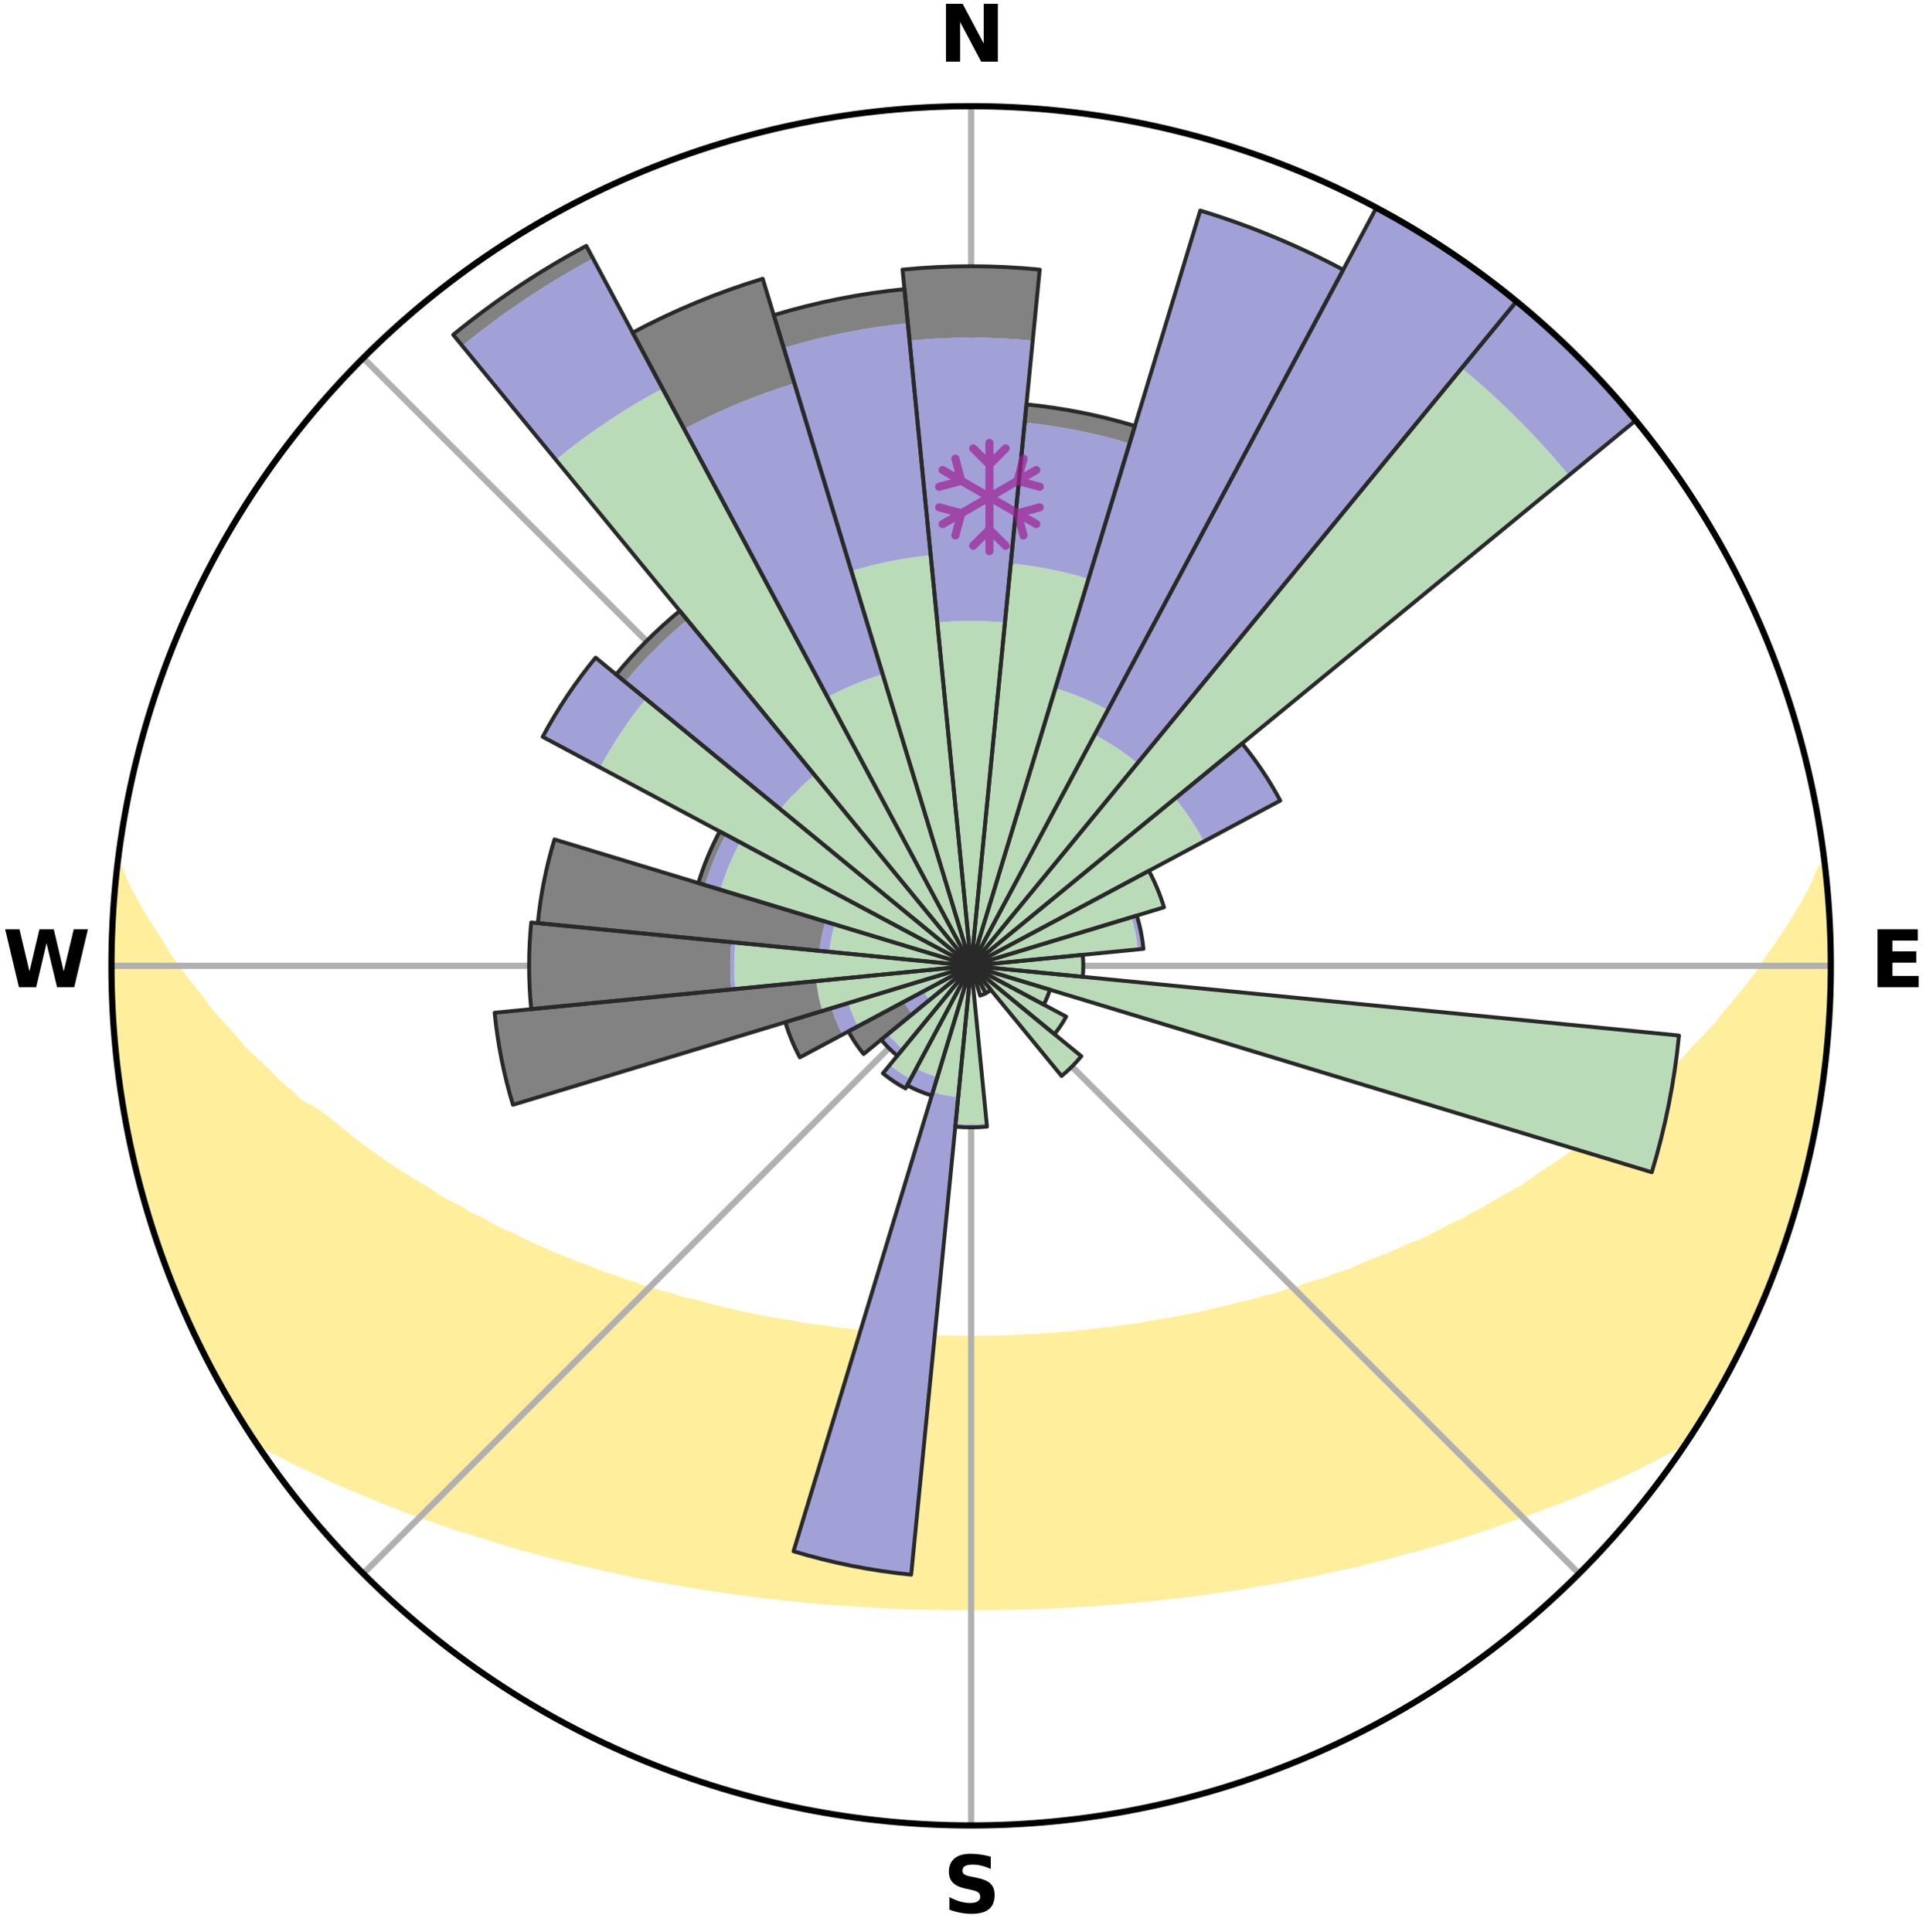 <?xml version="1.0" encoding="utf-8" standalone="no"?>
<!DOCTYPE svg PUBLIC "-//W3C//DTD SVG 1.1//EN"
  "http://www.w3.org/Graphics/SVG/1.1/DTD/svg11.dtd">
<svg xmlns:xlink="http://www.w3.org/1999/xlink" width="248.41pt" height="249.158pt" viewBox="0 0 248.41 249.158" xmlns="http://www.w3.org/2000/svg" version="1.1">
 <title>Ski Rose for Kelly Canyon Ski Resort</title>
 <defs>
  <style type="text/css">*{stroke-linejoin: round; stroke-linecap: butt}</style>
 </defs>
 <g id="figure_1">
  <g id="patch_1">
   <path d="M 0 249.158 
L 248.41 249.158 
L 248.41 0 
L 0 0 
z
" style="fill: #ffffff"/>
  </g>
  <g id="axes_1">
   <g id="patch_2">
    <path d="M 236.135 124.579 
C 236.135 110.018 233.267 95.599 227.695 82.147 
C 222.122 68.695 213.955 56.471 203.659 46.175 
C 193.363 35.879 181.139 27.711 167.687 22.139 
C 154.235 16.567 139.815 13.699 125.255 13.699 
C 110.694 13.699 96.275 16.567 82.823 22.139 
C 69.371 27.711 57.147 35.879 46.851 46.175 
C 36.555 56.471 28.387 68.695 22.815 82.147 
C 17.243 95.599 14.375 110.018 14.375 124.579 
C 14.375 139.14 17.243 153.559 22.815 167.011 
C 28.387 180.463 36.555 192.687 46.851 202.983 
C 57.147 213.279 69.371 221.447 82.823 227.019 
C 96.275 232.591 110.694 235.459 125.255 235.459 
C 139.815 235.459 154.235 232.591 167.687 227.019 
C 181.139 221.447 193.363 213.279 203.659 202.983 
C 213.955 192.687 222.122 180.463 227.695 167.011 
C 233.267 153.559 236.135 139.14 236.135 124.579 
M 125.255 124.579 
C 125.255 124.579 125.255 124.579 125.255 124.579 
C 125.255 124.579 125.255 124.579 125.255 124.579 
C 125.255 124.579 125.255 124.579 125.255 124.579 
C 125.255 124.579 125.255 124.579 125.255 124.579 
C 125.255 124.579 125.255 124.579 125.255 124.579 
C 125.255 124.579 125.255 124.579 125.255 124.579 
C 125.255 124.579 125.255 124.579 125.255 124.579 
C 125.255 124.579 125.255 124.579 125.255 124.579 
C 125.255 124.579 125.255 124.579 125.255 124.579 
C 125.255 124.579 125.255 124.579 125.255 124.579 
C 125.255 124.579 125.255 124.579 125.255 124.579 
C 125.255 124.579 125.255 124.579 125.255 124.579 
C 125.255 124.579 125.255 124.579 125.255 124.579 
C 125.255 124.579 125.255 124.579 125.255 124.579 
C 125.255 124.579 125.255 124.579 125.255 124.579 
C 125.255 124.579 125.255 124.579 125.255 124.579 
z
" style="fill: #ffffff"/>
   </g>
   <g id="PolyCollection_1">
    <defs>
     <path id="mfc81d82393" d="M 235.277 -137.115 
L 234.892 -137.071 
L 234.099 -135.06 
L 233.024 -133.061 
L 231.88 -131.101 
L 230.682 -129.182 
L 229.437 -127.307 
L 228.152 -125.477 
L 227.051 -123.691 
L 225.695 -121.949 
L 224.309 -120.254 
L 222.893 -118.607 
L 221.671 -116.991 
L 220.204 -115.437 
L 218.714 -113.931 
L 217.421 -112.445 
L 215.889 -111.034 
L 214.556 -109.635 
L 212.99 -108.318 
L 211.624 -107.007 
L 210.03 -105.785 
L 208.636 -104.561 
L 207.229 -103.379 
L 205.812 -102.239 
L 204.18 -101.2 
L 202.746 -100.146 
L 201.305 -99.133 
L 199.859 -98.16 
L 198.408 -97.228 
L 197.147 -96.26 
L 195.689 -95.404 
L 194.231 -94.587 
L 192.773 -93.809 
L 191.499 -92.982 
L 190.043 -92.277 
L 188.767 -91.517 
L 187.318 -90.881 
L 186.044 -90.186 
L 184.771 -89.521 
L 183.5 -88.886 
L 182.074 -88.381 
L 180.813 -87.806 
L 179.556 -87.259 
L 178.304 -86.739 
L 177.059 -86.246 
L 175.82 -85.779 
L 174.724 -85.229 
L 173.497 -84.811 
L 172.279 -84.417 
L 171.194 -83.936 
L 169.991 -83.586 
L 168.798 -83.258 
L 167.729 -82.84 
L 166.554 -82.553 
L 165.496 -82.173 
L 164.443 -81.813 
L 163.297 -81.58 
L 162.258 -81.254 
L 161.224 -80.945 
L 160.11 -80.761 
L 159.091 -80.483 
L 158.079 -80.22 
L 157.073 -79.972 
L 156.074 -79.737 
L 155.081 -79.516 
L 154.096 -79.308 
L 153.117 -79.112 
L 152.146 -78.927 
L 151.182 -78.754 
L 150.225 -78.591 
L 149.275 -78.437 
L 148.332 -78.293 
L 147.437 -78.072 
L 146.506 -77.948 
L 145.581 -77.832 
L 144.663 -77.722 
L 143.782 -77.545 
L 142.875 -77.452 
L 141.974 -77.365 
L 141.08 -77.283 
L 140.211 -77.143 
L 139.326 -77.075 
L 138.463 -76.953 
L 137.586 -76.896 
L 136.715 -76.843 
L 135.859 -76.746 
L 134.995 -76.703 
L 134.143 -76.623 
L 133.286 -76.588 
L 132.432 -76.556 
L 131.585 -76.497 
L 130.736 -76.472 
L 129.891 -76.429 
L 129.046 -76.411 
L 128.203 -76.382 
L 127.36 -76.37 
L 126.518 -76.355 
L 125.676 -76.351 
L 124.834 -76.351 
L 123.992 -76.362 
L 123.15 -76.373 
L 122.307 -76.386 
L 121.464 -76.416 
L 120.619 -76.436 
L 119.775 -76.48 
L 118.926 -76.507 
L 118.079 -76.566 
L 117.226 -76.601 
L 116.376 -76.675 
L 115.517 -76.718 
L 114.654 -76.763 
L 113.799 -76.86 
L 112.928 -76.915 
L 112.068 -77.03 
L 111.19 -77.095 
L 110.305 -77.166 
L 109.437 -77.306 
L 108.544 -77.389 
L 107.644 -77.477 
L 106.768 -77.646 
L 105.858 -77.75 
L 104.941 -77.86 
L 104.017 -77.978 
L 103.087 -78.103 
L 102.193 -78.325 
L 101.252 -78.47 
L 100.303 -78.624 
L 99.347 -78.788 
L 98.384 -78.962 
L 97.414 -79.147 
L 96.437 -79.344 
L 95.453 -79.553 
L 94.462 -79.775 
L 93.464 -80.01 
L 92.46 -80.259 
L 91.449 -80.522 
L 90.432 -80.8 
L 89.408 -81.094 
L 88.287 -81.295 
L 87.249 -81.621 
L 86.205 -81.964 
L 85.053 -82.215 
L 83.997 -82.594 
L 82.824 -82.882 
L 81.756 -83.3 
L 80.565 -83.629 
L 79.488 -84.088 
L 78.281 -84.459 
L 77.064 -84.854 
L 75.974 -85.379 
L 74.744 -85.821 
L 73.507 -86.288 
L 72.264 -86.781 
L 71.014 -87.3 
L 69.759 -87.847 
L 68.5 -88.422 
L 67.236 -89.025 
L 65.971 -89.658 
L 64.535 -90.225 
L 63.263 -90.92 
L 61.991 -91.646 
L 60.542 -92.314 
L 59.269 -93.106 
L 57.816 -93.845 
L 56.36 -94.623 
L 55.093 -95.517 
L 53.64 -96.369 
L 52.189 -97.261 
L 50.741 -98.192 
L 49.296 -99.164 
L 47.858 -100.176 
L 46.426 -101.229 
L 45.003 -102.323 
L 43.589 -103.459 
L 42.187 -104.636 
L 40.585 -105.808 
L 38.516 -106.932 
L 37.151 -108.25 
L 35.586 -109.574 
L 34.255 -110.979 
L 32.726 -112.397 
L 31.216 -113.865 
L 29.946 -115.402 
L 28.482 -116.963 
L 27.042 -118.572 
L 25.849 -120.239 
L 24.466 -121.94 
L 23.114 -123.688 
L 21.796 -125.482 
L 20.735 -127.316 
L 19.495 -129.197 
L 18.304 -131.12 
L 17.17 -133.086 
L 16.108 -135.089 
L 15.33 -137.103 
L 15.139 -137.125 
L 15.139 -137.125 
L 14.9 -135.205 
L 14.847 -133.268 
L 14.635 -131.345 
L 14.495 -129.415 
L 14.501 -127.479 
L 14.386 -125.547 
L 14.496 -123.612 
L 14.445 -121.677 
L 14.661 -119.75 
L 14.674 -117.816 
L 14.717 -115.88 
L 14.982 -113.961 
L 15.136 -112.033 
L 15.41 -110.118 
L 15.628 -108.195 
L 16.012 -106.298 
L 16.238 -104.374 
L 16.68 -102.489 
L 17.025 -100.585 
L 17.468 -98.702 
L 17.997 -96.84 
L 18.437 -94.956 
L 18.964 -93.094 
L 19.581 -91.26 
L 20.116 -89.4 
L 20.793 -87.587 
L 21.435 -85.763 
L 22.108 -83.948 
L 22.873 -82.171 
L 23.609 -80.382 
L 24.438 -78.634 
L 25.199 -76.855 
L 26.04 -75.112 
L 26.923 -73.391 
L 27.849 -71.692 
L 28.761 -69.985 
L 29.748 -68.321 
L 30.722 -66.65 
L 31.748 -65.009 
L 32.979 -63.503 
L 34.805 -62.414 
L 36.728 -61.433 
L 38.599 -60.457 
L 40.548 -59.581 
L 42.432 -58.699 
L 44.315 -57.858 
L 46.196 -57.057 
L 48.073 -56.294 
L 49.883 -55.513 
L 51.747 -54.823 
L 53.546 -54.111 
L 55.394 -53.488 
L 57.178 -52.841 
L 58.955 -52.225 
L 60.773 -51.695 
L 62.53 -51.138 
L 64.279 -50.609 
L 65.974 -50.052 
L 67.703 -49.577 
L 69.422 -49.126 
L 71.093 -48.646 
L 72.791 -48.244 
L 74.443 -47.811 
L 76.12 -47.452 
L 77.753 -47.064 
L 79.378 -46.696 
L 80.994 -46.349 
L 82.601 -46.02 
L 84.199 -45.711 
L 85.787 -45.419 
L 87.367 -45.145 
L 88.937 -44.886 
L 90.498 -44.644 
L 92.034 -44.377 
L 93.578 -44.164 
L 95.101 -43.928 
L 96.63 -43.744 
L 98.139 -43.538 
L 99.653 -43.379 
L 101.149 -43.2 
L 102.649 -43.065 
L 104.134 -42.912 
L 105.615 -42.771 
L 107.09 -42.643 
L 108.566 -42.549 
L 110.032 -42.443 
L 111.494 -42.349 
L 112.953 -42.266 
L 114.409 -42.193 
L 115.861 -42.131 
L 117.311 -42.08 
L 118.759 -42.038 
L 120.205 -42.007 
L 121.649 -41.992 
L 123.092 -41.979 
L 124.534 -41.975 
L 125.976 -41.973 
L 127.418 -41.975 
L 128.861 -41.987 
L 130.305 -42.009 
L 131.751 -42.041 
L 133.198 -42.083 
L 134.648 -42.135 
L 136.101 -42.197 
L 137.556 -42.27 
L 139.015 -42.354 
L 140.48 -42.429 
L 141.947 -42.533 
L 143.418 -42.65 
L 144.893 -42.778 
L 146.374 -42.919 
L 147.867 -43.043 
L 149.358 -43.208 
L 150.855 -43.387 
L 152.368 -43.547 
L 153.876 -43.754 
L 155.405 -43.938 
L 156.927 -44.174 
L 158.471 -44.387 
L 160.025 -44.613 
L 161.568 -44.897 
L 163.137 -45.157 
L 164.717 -45.431 
L 166.304 -45.724 
L 167.902 -46.032 
L 169.508 -46.362 
L 171.124 -46.708 
L 172.748 -47.077 
L 174.414 -47.415 
L 176.058 -47.824 
L 177.709 -48.258 
L 179.407 -48.661 
L 181.077 -49.14 
L 182.796 -49.59 
L 184.525 -50.066 
L 186.265 -50.568 
L 188.015 -51.097 
L 189.774 -51.654 
L 191.542 -52.24 
L 193.318 -52.855 
L 195.102 -53.502 
L 196.948 -54.126 
L 198.747 -54.838 
L 200.612 -55.527 
L 202.482 -56.254 
L 204.361 -57.016 
L 206.178 -57.872 
L 208.128 -58.659 
L 210.011 -59.543 
L 211.893 -60.47 
L 213.763 -61.447 
L 215.686 -62.427 
L 217.514 -63.514 
L 218.769 -65.004 
L 219.793 -66.646 
L 220.766 -68.319 
L 221.758 -69.98 
L 222.677 -71.683 
L 223.586 -73.391 
L 224.438 -75.128 
L 225.327 -76.847 
L 226.148 -78.599 
L 226.915 -80.376 
L 227.633 -82.173 
L 228.39 -83.953 
L 229.037 -85.776 
L 229.765 -87.57 
L 230.378 -89.405 
L 230.904 -91.268 
L 231.489 -93.111 
L 232.029 -94.968 
L 232.522 -96.838 
L 233.047 -98.7 
L 233.445 -100.594 
L 233.799 -102.496 
L 234.233 -104.381 
L 234.564 -106.287 
L 234.79 -108.209 
L 235.164 -110.109 
L 235.308 -112.04 
L 235.557 -113.958 
L 235.772 -115.881 
L 235.846 -117.815 
L 235.989 -119.744 
L 235.985 -121.68 
L 236.096 -123.612 
L 235.98 -125.545 
L 235.984 -127.479 
L 235.992 -129.414 
L 235.775 -131.339 
L 235.718 -133.273 
L 235.589 -135.203 
L 235.277 -137.115 
z
" style="stroke: #ffee9c"/>
    </defs>
    <g clip-path="url(#p5530fafffe)">
     <use xlink:href="#mfc81d82393" x="0" y="249.158" style="fill: #ffee9c; stroke: #ffee9c"/>
    </g>
   </g>
   <g id="matplotlib.axis_1">
    <g id="xtick_1">
     <g id="line2d_1">
      <path d="M 125.255 124.579 
L 125.255 13.699 
" clip-path="url(#p5530fafffe)" style="fill: none; stroke: #b0b0b0; stroke-width: 0.8; stroke-linecap: square"/>
     </g>
     <g id="text_1">
      <!-- N -->
      <g transform="translate(121.07 7.958) scale(0.1 -0.1)">
       <defs>
        <path id="DejaVuSans-Bold-4e" d="M 588 4666 
L 1931 4666 
L 3628 1466 
L 3628 4666 
L 4769 4666 
L 4769 0 
L 3425 0 
L 1728 3200 
L 1728 0 
L 588 0 
L 588 4666 
z
" transform="scale(0.016)"/>
       </defs>
       <use xlink:href="#DejaVuSans-Bold-4e"/>
      </g>
     </g>
    </g>
    <g id="xtick_2">
     <g id="line2d_2">
      <path d="M 125.255 124.579 
L 203.659 46.175 
" clip-path="url(#p5530fafffe)" style="fill: none; stroke: #b0b0b0; stroke-width: 0.8; stroke-linecap: square"/>
     </g>
    </g>
    <g id="xtick_3">
     <g id="line2d_3">
      <path d="M 125.255 124.579 
L 236.135 124.579 
" clip-path="url(#p5530fafffe)" style="fill: none; stroke: #b0b0b0; stroke-width: 0.8; stroke-linecap: square"/>
     </g>
     <g id="text_2">
      <!-- E -->
      <g transform="translate(241.219 127.338) scale(0.1 -0.1)">
       <defs>
        <path id="DejaVuSans-Bold-45" d="M 588 4666 
L 3834 4666 
L 3834 3756 
L 1791 3756 
L 1791 2888 
L 3713 2888 
L 3713 1978 
L 1791 1978 
L 1791 909 
L 3903 909 
L 3903 0 
L 588 0 
L 588 4666 
z
" transform="scale(0.016)"/>
       </defs>
       <use xlink:href="#DejaVuSans-Bold-45"/>
      </g>
     </g>
    </g>
    <g id="xtick_4">
     <g id="line2d_4">
      <path d="M 125.255 124.579 
L 203.659 202.983 
" clip-path="url(#p5530fafffe)" style="fill: none; stroke: #b0b0b0; stroke-width: 0.8; stroke-linecap: square"/>
     </g>
    </g>
    <g id="xtick_5">
     <g id="line2d_5">
      <path d="M 125.255 124.579 
L 125.255 235.459 
" clip-path="url(#p5530fafffe)" style="fill: none; stroke: #b0b0b0; stroke-width: 0.8; stroke-linecap: square"/>
     </g>
     <g id="text_3">
      <!-- S -->
      <g transform="translate(121.654 246.718) scale(0.1 -0.1)">
       <defs>
        <path id="DejaVuSans-Bold-53" d="M 3834 4519 
L 3834 3531 
Q 3450 3703 3084 3790 
Q 2719 3878 2394 3878 
Q 1963 3878 1756 3759 
Q 1550 3641 1550 3391 
Q 1550 3203 1689 3098 
Q 1828 2994 2194 2919 
L 2706 2816 
Q 3484 2659 3812 2340 
Q 4141 2022 4141 1434 
Q 4141 663 3683 286 
Q 3225 -91 2284 -91 
Q 1841 -91 1394 -6 
Q 947 78 500 244 
L 500 1259 
Q 947 1022 1364 901 
Q 1781 781 2169 781 
Q 2563 781 2772 912 
Q 2981 1044 2981 1288 
Q 2981 1506 2839 1625 
Q 2697 1744 2272 1838 
L 1806 1941 
Q 1106 2091 782 2419 
Q 459 2747 459 3303 
Q 459 4000 909 4375 
Q 1359 4750 2203 4750 
Q 2588 4750 2994 4692 
Q 3400 4634 3834 4519 
z
" transform="scale(0.016)"/>
       </defs>
       <use xlink:href="#DejaVuSans-Bold-53"/>
      </g>
     </g>
    </g>
    <g id="xtick_6">
     <g id="line2d_6">
      <path d="M 125.255 124.579 
L 46.851 202.983 
" clip-path="url(#p5530fafffe)" style="fill: none; stroke: #b0b0b0; stroke-width: 0.8; stroke-linecap: square"/>
     </g>
    </g>
    <g id="xtick_7">
     <g id="line2d_7">
      <path d="M 125.255 124.579 
L 14.375 124.579 
" clip-path="url(#p5530fafffe)" style="fill: none; stroke: #b0b0b0; stroke-width: 0.8; stroke-linecap: square"/>
     </g>
     <g id="text_4">
      <!-- W -->
      <g transform="translate(0.36 127.338) scale(0.1 -0.1)">
       <defs>
        <path id="DejaVuSans-Bold-57" d="M 191 4666 
L 1344 4666 
L 2150 1275 
L 2950 4666 
L 4109 4666 
L 4909 1275 
L 5716 4666 
L 6859 4666 
L 5759 0 
L 4372 0 
L 3525 3547 
L 2688 0 
L 1300 0 
L 191 4666 
z
" transform="scale(0.016)"/>
       </defs>
       <use xlink:href="#DejaVuSans-Bold-57"/>
      </g>
     </g>
    </g>
    <g id="xtick_8">
     <g id="line2d_8">
      <path d="M 125.255 124.579 
L 46.851 46.175 
" clip-path="url(#p5530fafffe)" style="fill: none; stroke: #b0b0b0; stroke-width: 0.8; stroke-linecap: square"/>
     </g>
    </g>
   </g>
   <g id="matplotlib.axis_2"/>
   <g id="patch_3">
    <path d="M 125.255 124.579 
C 125.255 124.579 125.255 124.579 125.255 124.579 
C 125.255 124.579 125.255 124.579 125.255 124.579 
L 125.255 124.579 
C 125.255 124.579 125.255 124.579 125.255 124.579 
C 125.255 124.579 125.255 124.579 125.255 124.579 
z
" clip-path="url(#p5530fafffe)" style="fill: #d9d9d9"/>
   </g>
   <g id="patch_4">
    <path d="M 125.255 124.579 
C 125.255 124.579 125.255 124.579 125.255 124.579 
C 125.255 124.579 125.255 124.579 125.255 124.579 
L 125.255 124.579 
C 125.255 124.579 125.255 124.579 125.255 124.579 
C 125.255 124.579 125.255 124.579 125.255 124.579 
z
" clip-path="url(#p5530fafffe)" style="fill: #d9d9d9"/>
   </g>
   <g id="patch_5">
    <path d="M 125.255 124.579 
C 125.255 124.579 125.255 124.579 125.255 124.579 
C 125.255 124.579 125.255 124.579 125.255 124.579 
L 125.255 124.579 
C 125.255 124.579 125.255 124.579 125.255 124.579 
C 125.255 124.579 125.255 124.579 125.255 124.579 
z
" clip-path="url(#p5530fafffe)" style="fill: #d9d9d9"/>
   </g>
   <g id="patch_6">
    <path d="M 125.255 124.579 
C 125.255 124.579 125.255 124.579 125.255 124.579 
C 125.255 124.579 125.255 124.579 125.255 124.579 
L 125.255 124.579 
C 125.255 124.579 125.255 124.579 125.255 124.579 
C 125.255 124.579 125.255 124.579 125.255 124.579 
z
" clip-path="url(#p5530fafffe)" style="fill: #d9d9d9"/>
   </g>
   <g id="patch_7">
    <path d="M 125.255 124.579 
C 125.255 124.579 125.255 124.579 125.255 124.579 
C 125.255 124.579 125.255 124.579 125.255 124.579 
L 125.255 124.579 
C 125.255 124.579 125.255 124.579 125.255 124.579 
C 125.255 124.579 125.255 124.579 125.255 124.579 
z
" clip-path="url(#p5530fafffe)" style="fill: #d9d9d9"/>
   </g>
   <g id="patch_8">
    <path d="M 125.255 124.579 
C 125.255 124.579 125.255 124.579 125.255 124.579 
C 125.255 124.579 125.255 124.579 125.255 124.579 
L 125.255 124.579 
C 125.255 124.579 125.255 124.579 125.255 124.579 
C 125.255 124.579 125.255 124.579 125.255 124.579 
z
" clip-path="url(#p5530fafffe)" style="fill: #d9d9d9"/>
   </g>
   <g id="patch_9">
    <path d="M 125.255 124.579 
C 125.255 124.579 125.255 124.579 125.255 124.579 
C 125.255 124.579 125.255 124.579 125.255 124.579 
L 125.255 124.579 
C 125.255 124.579 125.255 124.579 125.255 124.579 
C 125.255 124.579 125.255 124.579 125.255 124.579 
z
" clip-path="url(#p5530fafffe)" style="fill: #d9d9d9"/>
   </g>
   <g id="patch_10">
    <path d="M 125.255 124.579 
C 125.255 124.579 125.255 124.579 125.255 124.579 
C 125.255 124.579 125.255 124.579 125.255 124.579 
L 125.255 124.579 
C 125.255 124.579 125.255 124.579 125.255 124.579 
C 125.255 124.579 125.255 124.579 125.255 124.579 
z
" clip-path="url(#p5530fafffe)" style="fill: #d9d9d9"/>
   </g>
   <g id="patch_11">
    <path d="M 125.255 124.579 
C 125.255 124.579 125.255 124.579 125.255 124.579 
C 125.255 124.579 125.255 124.579 125.255 124.579 
L 125.255 124.579 
C 125.255 124.579 125.255 124.579 125.255 124.579 
C 125.255 124.579 125.255 124.579 125.255 124.579 
z
" clip-path="url(#p5530fafffe)" style="fill: #d9d9d9"/>
   </g>
   <g id="patch_12">
    <path d="M 125.255 124.579 
C 125.255 124.579 125.255 124.579 125.255 124.579 
C 125.255 124.579 125.255 124.579 125.255 124.579 
L 125.255 124.579 
C 125.255 124.579 125.255 124.579 125.255 124.579 
C 125.255 124.579 125.255 124.579 125.255 124.579 
z
" clip-path="url(#p5530fafffe)" style="fill: #d9d9d9"/>
   </g>
   <g id="patch_13">
    <path d="M 125.255 124.579 
C 125.255 124.579 125.255 124.579 125.255 124.579 
C 125.255 124.579 125.255 124.579 125.255 124.579 
L 125.255 124.579 
C 125.255 124.579 125.255 124.579 125.255 124.579 
C 125.255 124.579 125.255 124.579 125.255 124.579 
z
" clip-path="url(#p5530fafffe)" style="fill: #d9d9d9"/>
   </g>
   <g id="patch_14">
    <path d="M 125.255 124.579 
C 125.255 124.579 125.255 124.579 125.255 124.579 
C 125.255 124.579 125.255 124.579 125.255 124.579 
L 125.255 124.579 
C 125.255 124.579 125.255 124.579 125.255 124.579 
C 125.255 124.579 125.255 124.579 125.255 124.579 
z
" clip-path="url(#p5530fafffe)" style="fill: #d9d9d9"/>
   </g>
   <g id="patch_15">
    <path d="M 125.255 124.579 
C 125.255 124.579 125.255 124.579 125.255 124.579 
C 125.255 124.579 125.255 124.579 125.255 124.579 
L 125.255 124.579 
C 125.255 124.579 125.255 124.579 125.255 124.579 
C 125.255 124.579 125.255 124.579 125.255 124.579 
z
" clip-path="url(#p5530fafffe)" style="fill: #d9d9d9"/>
   </g>
   <g id="patch_16">
    <path d="M 125.255 124.579 
C 125.255 124.579 125.255 124.579 125.255 124.579 
C 125.255 124.579 125.255 124.579 125.255 124.579 
L 125.255 124.579 
C 125.255 124.579 125.255 124.579 125.255 124.579 
C 125.255 124.579 125.255 124.579 125.255 124.579 
z
" clip-path="url(#p5530fafffe)" style="fill: #d9d9d9"/>
   </g>
   <g id="patch_17">
    <path d="M 125.255 124.579 
C 125.255 124.579 125.255 124.579 125.255 124.579 
C 125.255 124.579 125.255 124.579 125.255 124.579 
L 125.255 124.579 
C 125.255 124.579 125.255 124.579 125.255 124.579 
C 125.255 124.579 125.255 124.579 125.255 124.579 
z
" clip-path="url(#p5530fafffe)" style="fill: #d9d9d9"/>
   </g>
   <g id="patch_18">
    <path d="M 125.255 124.579 
C 125.255 124.579 125.255 124.579 125.255 124.579 
C 125.255 124.579 125.255 124.579 125.255 124.579 
L 125.255 124.579 
C 125.255 124.579 125.255 124.579 125.255 124.579 
C 125.255 124.579 125.255 124.579 125.255 124.579 
z
" clip-path="url(#p5530fafffe)" style="fill: #d9d9d9"/>
   </g>
   <g id="patch_19">
    <path d="M 125.255 124.579 
C 125.255 124.579 125.255 124.579 125.255 124.579 
C 125.255 124.579 125.255 124.579 125.255 124.579 
L 125.255 124.579 
C 125.255 124.579 125.255 124.579 125.255 124.579 
C 125.255 124.579 125.255 124.579 125.255 124.579 
z
" clip-path="url(#p5530fafffe)" style="fill: #d9d9d9"/>
   </g>
   <g id="patch_20">
    <path d="M 125.255 124.579 
C 125.255 124.579 125.255 124.579 125.255 124.579 
C 125.255 124.579 125.255 124.579 125.255 124.579 
L 125.255 124.579 
C 125.255 124.579 125.255 124.579 125.255 124.579 
C 125.255 124.579 125.255 124.579 125.255 124.579 
z
" clip-path="url(#p5530fafffe)" style="fill: #d9d9d9"/>
   </g>
   <g id="patch_21">
    <path d="M 125.255 124.579 
C 125.255 124.579 125.255 124.579 125.255 124.579 
C 125.255 124.579 125.255 124.579 125.255 124.579 
L 125.255 124.579 
C 125.255 124.579 125.255 124.579 125.255 124.579 
C 125.255 124.579 125.255 124.579 125.255 124.579 
z
" clip-path="url(#p5530fafffe)" style="fill: #d9d9d9"/>
   </g>
   <g id="patch_22">
    <path d="M 125.255 124.579 
C 125.255 124.579 125.255 124.579 125.255 124.579 
C 125.255 124.579 125.255 124.579 125.255 124.579 
L 125.255 124.579 
C 125.255 124.579 125.255 124.579 125.255 124.579 
C 125.255 124.579 125.255 124.579 125.255 124.579 
z
" clip-path="url(#p5530fafffe)" style="fill: #d9d9d9"/>
   </g>
   <g id="patch_23">
    <path d="M 125.255 124.579 
C 125.255 124.579 125.255 124.579 125.255 124.579 
C 125.255 124.579 125.255 124.579 125.255 124.579 
L 125.255 124.579 
C 125.255 124.579 125.255 124.579 125.255 124.579 
C 125.255 124.579 125.255 124.579 125.255 124.579 
z
" clip-path="url(#p5530fafffe)" style="fill: #d9d9d9"/>
   </g>
   <g id="patch_24">
    <path d="M 125.255 124.579 
C 125.255 124.579 125.255 124.579 125.255 124.579 
C 125.255 124.579 125.255 124.579 125.255 124.579 
L 125.255 124.579 
C 125.255 124.579 125.255 124.579 125.255 124.579 
C 125.255 124.579 125.255 124.579 125.255 124.579 
z
" clip-path="url(#p5530fafffe)" style="fill: #d9d9d9"/>
   </g>
   <g id="patch_25">
    <path d="M 125.255 124.579 
C 125.255 124.579 125.255 124.579 125.255 124.579 
C 125.255 124.579 125.255 124.579 125.255 124.579 
L 125.255 124.579 
C 125.255 124.579 125.255 124.579 125.255 124.579 
C 125.255 124.579 125.255 124.579 125.255 124.579 
z
" clip-path="url(#p5530fafffe)" style="fill: #d9d9d9"/>
   </g>
   <g id="patch_26">
    <path d="M 125.255 124.579 
C 125.255 124.579 125.255 124.579 125.255 124.579 
C 125.255 124.579 125.255 124.579 125.255 124.579 
L 125.255 124.579 
C 125.255 124.579 125.255 124.579 125.255 124.579 
C 125.255 124.579 125.255 124.579 125.255 124.579 
z
" clip-path="url(#p5530fafffe)" style="fill: #d9d9d9"/>
   </g>
   <g id="patch_27">
    <path d="M 125.255 124.579 
C 125.255 124.579 125.255 124.579 125.255 124.579 
C 125.255 124.579 125.255 124.579 125.255 124.579 
L 125.255 124.579 
C 125.255 124.579 125.255 124.579 125.255 124.579 
C 125.255 124.579 125.255 124.579 125.255 124.579 
z
" clip-path="url(#p5530fafffe)" style="fill: #d9d9d9"/>
   </g>
   <g id="patch_28">
    <path d="M 125.255 124.579 
C 125.255 124.579 125.255 124.579 125.255 124.579 
C 125.255 124.579 125.255 124.579 125.255 124.579 
L 125.255 124.579 
C 125.255 124.579 125.255 124.579 125.255 124.579 
C 125.255 124.579 125.255 124.579 125.255 124.579 
z
" clip-path="url(#p5530fafffe)" style="fill: #d9d9d9"/>
   </g>
   <g id="patch_29">
    <path d="M 125.255 124.579 
C 125.255 124.579 125.255 124.579 125.255 124.579 
C 125.255 124.579 125.255 124.579 125.255 124.579 
L 125.255 124.579 
C 125.255 124.579 125.255 124.579 125.255 124.579 
C 125.255 124.579 125.255 124.579 125.255 124.579 
z
" clip-path="url(#p5530fafffe)" style="fill: #d9d9d9"/>
   </g>
   <g id="patch_30">
    <path d="M 125.255 124.579 
C 125.255 124.579 125.255 124.579 125.255 124.579 
C 125.255 124.579 125.255 124.579 125.255 124.579 
L 125.255 124.579 
C 125.255 124.579 125.255 124.579 125.255 124.579 
C 125.255 124.579 125.255 124.579 125.255 124.579 
z
" clip-path="url(#p5530fafffe)" style="fill: #d9d9d9"/>
   </g>
   <g id="patch_31">
    <path d="M 125.255 124.579 
C 125.255 124.579 125.255 124.579 125.255 124.579 
C 125.255 124.579 125.255 124.579 125.255 124.579 
L 125.255 124.579 
C 125.255 124.579 125.255 124.579 125.255 124.579 
C 125.255 124.579 125.255 124.579 125.255 124.579 
z
" clip-path="url(#p5530fafffe)" style="fill: #d9d9d9"/>
   </g>
   <g id="patch_32">
    <path d="M 125.255 124.579 
C 125.255 124.579 125.255 124.579 125.255 124.579 
C 125.255 124.579 125.255 124.579 125.255 124.579 
L 125.255 124.579 
C 125.255 124.579 125.255 124.579 125.255 124.579 
C 125.255 124.579 125.255 124.579 125.255 124.579 
z
" clip-path="url(#p5530fafffe)" style="fill: #d9d9d9"/>
   </g>
   <g id="patch_33">
    <path d="M 125.255 124.579 
C 125.255 124.579 125.255 124.579 125.255 124.579 
C 125.255 124.579 125.255 124.579 125.255 124.579 
L 125.255 124.579 
C 125.255 124.579 125.255 124.579 125.255 124.579 
C 125.255 124.579 125.255 124.579 125.255 124.579 
z
" clip-path="url(#p5530fafffe)" style="fill: #d9d9d9"/>
   </g>
   <g id="patch_34">
    <path d="M 125.255 124.579 
C 125.255 124.579 125.255 124.579 125.255 124.579 
C 125.255 124.579 125.255 124.579 125.255 124.579 
L 125.255 124.579 
C 125.255 124.579 125.255 124.579 125.255 124.579 
C 125.255 124.579 125.255 124.579 125.255 124.579 
z
" clip-path="url(#p5530fafffe)" style="fill: #d9d9d9"/>
   </g>
   <g id="patch_35">
    <path d="M 125.255 124.579 
C 125.255 124.579 125.255 124.579 125.255 124.579 
C 125.255 124.579 125.255 124.579 125.255 124.579 
L 129.616 80.304 
C 128.166 80.161 126.711 80.089 125.255 80.089 
C 123.799 80.089 122.343 80.161 120.894 80.304 
z
" clip-path="url(#p5530fafffe)" style="fill: #badbb8"/>
   </g>
   <g id="patch_36">
    <path d="M 125.255 124.579 
C 125.255 124.579 125.255 124.579 125.255 124.579 
C 125.255 124.579 125.255 124.579 125.255 124.579 
L 140.393 74.675 
C 138.76 74.18 137.103 73.765 135.429 73.432 
C 133.755 73.099 132.065 72.848 130.366 72.681 
z
" clip-path="url(#p5530fafffe)" style="fill: #badbb8"/>
   </g>
   <g id="patch_37">
    <path d="M 125.255 124.579 
C 125.255 124.579 125.255 124.579 125.255 124.579 
C 125.255 124.579 125.255 124.579 125.255 124.579 
L 142.893 91.58 
C 141.813 91.003 140.705 90.479 139.574 90.01 
C 138.442 89.542 137.288 89.129 136.116 88.773 
z
" clip-path="url(#p5530fafffe)" style="fill: #badbb8"/>
   </g>
   <g id="patch_38">
    <path d="M 125.255 124.579 
C 125.255 124.579 125.255 124.579 125.255 124.579 
C 125.255 124.579 125.255 124.579 125.255 124.579 
L 146.698 98.45 
C 145.843 97.748 144.954 97.089 144.034 96.474 
C 143.114 95.859 142.164 95.29 141.189 94.769 
z
" clip-path="url(#p5530fafffe)" style="fill: #badbb8"/>
   </g>
   <g id="patch_39">
    <path d="M 125.255 124.579 
C 125.255 124.579 125.255 124.579 125.255 124.579 
C 125.255 124.579 125.255 124.579 125.255 124.579 
L 202.343 61.315 
C 200.272 58.791 198.079 56.371 195.771 54.063 
C 193.462 51.755 191.042 49.562 188.519 47.491 
z
" clip-path="url(#p5530fafffe)" style="fill: #badbb8"/>
   </g>
   <g id="patch_40">
    <path d="M 125.255 124.579 
C 125.255 124.579 125.255 124.579 125.255 124.579 
C 125.255 124.579 125.255 124.579 125.255 124.579 
L 155.274 108.533 
C 154.749 107.551 154.176 106.595 153.557 105.668 
C 152.938 104.742 152.274 103.846 151.567 102.985 
z
" clip-path="url(#p5530fafffe)" style="fill: #badbb8"/>
   </g>
   <g id="patch_41">
    <path d="M 125.255 124.579 
C 125.255 124.579 125.255 124.579 125.255 124.579 
C 125.255 124.579 125.255 124.579 125.255 124.579 
L 150.133 117.032 
C 149.886 116.218 149.599 115.416 149.273 114.63 
C 148.948 113.844 148.584 113.074 148.183 112.324 
z
" clip-path="url(#p5530fafffe)" style="fill: #badbb8"/>
   </g>
   <g id="patch_42">
    <path d="M 125.255 124.579 
C 125.255 124.579 125.255 124.579 125.255 124.579 
C 125.255 124.579 125.255 124.579 125.255 124.579 
L 146.753 122.462 
C 146.684 121.758 146.58 121.058 146.442 120.365 
C 146.304 119.671 146.132 118.985 145.927 118.308 
z
" clip-path="url(#p5530fafffe)" style="fill: #badbb8"/>
   </g>
   <g id="patch_43">
    <path d="M 125.255 124.579 
C 125.255 124.579 125.255 124.579 125.255 124.579 
C 125.255 124.579 125.255 124.579 125.255 124.579 
L 139.649 125.997 
C 139.695 125.526 139.719 125.052 139.719 124.579 
C 139.719 124.106 139.695 123.633 139.649 123.161 
z
" clip-path="url(#p5530fafffe)" style="fill: #badbb8"/>
   </g>
   <g id="patch_44">
    <path d="M 125.255 124.579 
C 125.255 124.579 125.255 124.579 125.255 124.579 
C 125.255 124.579 125.255 124.579 125.255 124.579 
L 212.792 151.133 
C 213.661 148.268 214.389 145.362 214.973 142.425 
C 215.558 139.489 215.997 136.525 216.291 133.545 
z
" clip-path="url(#p5530fafffe)" style="fill: #badbb8"/>
   </g>
   <g id="patch_45">
    <path d="M 125.255 124.579 
C 125.255 124.579 125.255 124.579 125.255 124.579 
C 125.255 124.579 125.255 124.579 125.255 124.579 
L 134.615 129.582 
C 134.779 129.276 134.927 128.962 135.06 128.641 
C 135.193 128.32 135.31 127.992 135.411 127.66 
z
" clip-path="url(#p5530fafffe)" style="fill: #badbb8"/>
   </g>
   <g id="patch_46">
    <path d="M 125.255 124.579 
C 125.255 124.579 125.255 124.579 125.255 124.579 
C 125.255 124.579 125.255 124.579 125.255 124.579 
L 135.997 133.395 
C 136.285 133.043 136.556 132.678 136.809 132.299 
C 137.062 131.921 137.296 131.531 137.51 131.13 
z
" clip-path="url(#p5530fafffe)" style="fill: #badbb8"/>
   </g>
   <g id="patch_47">
    <path d="M 125.255 124.579 
C 125.255 124.579 125.255 124.579 125.255 124.579 
C 125.255 124.579 125.255 124.579 125.255 124.579 
L 136.917 138.789 
C 137.382 138.408 137.828 138.003 138.254 137.578 
C 138.679 137.152 139.083 136.706 139.465 136.241 
z
" clip-path="url(#p5530fafffe)" style="fill: #badbb8"/>
   </g>
   <g id="patch_48">
    <path d="M 125.255 124.579 
C 125.255 124.579 125.255 124.579 125.255 124.579 
C 125.255 124.579 125.255 124.579 125.255 124.579 
L 127.146 128.117 
C 127.262 128.055 127.374 127.987 127.484 127.915 
C 127.593 127.842 127.698 127.763 127.8 127.68 
z
" clip-path="url(#p5530fafffe)" style="fill: #badbb8"/>
   </g>
   <g id="patch_49">
    <path d="M 125.255 124.579 
C 125.255 124.579 125.255 124.579 125.255 124.579 
C 125.255 124.579 125.255 124.579 125.255 124.579 
L 126.419 128.418 
C 126.545 128.38 126.669 128.335 126.79 128.285 
C 126.911 128.235 127.03 128.179 127.146 128.117 
z
" clip-path="url(#p5530fafffe)" style="fill: #badbb8"/>
   </g>
   <g id="patch_50">
    <path d="M 125.255 124.579 
C 125.255 124.579 125.255 124.579 125.255 124.579 
C 125.255 124.579 125.255 124.579 125.255 124.579 
L 125.255 124.579 
C 125.255 124.579 125.255 124.579 125.255 124.579 
C 125.255 124.579 125.255 124.579 125.255 124.579 
z
" clip-path="url(#p5530fafffe)" style="fill: #badbb8"/>
   </g>
   <g id="patch_51">
    <path d="M 125.255 124.579 
C 125.255 124.579 125.255 124.579 125.255 124.579 
C 125.255 124.579 125.255 124.579 125.255 124.579 
L 123.25 144.935 
C 123.916 145.001 124.585 145.034 125.255 145.034 
C 125.924 145.034 126.593 145.001 127.26 144.935 
z
" clip-path="url(#p5530fafffe)" style="fill: #badbb8"/>
   </g>
   <g id="patch_52">
    <path d="M 125.255 124.579 
C 125.255 124.579 125.255 124.579 125.255 124.579 
C 125.255 124.579 125.255 124.579 125.255 124.579 
L 120.314 140.866 
C 120.847 141.027 121.388 141.163 121.935 141.271 
C 122.481 141.38 123.032 141.462 123.587 141.516 
z
" clip-path="url(#p5530fafffe)" style="fill: #badbb8"/>
   </g>
   <g id="patch_53">
    <path d="M 125.255 124.579 
C 125.255 124.579 125.255 124.579 125.255 124.579 
C 125.255 124.579 125.255 124.579 125.255 124.579 
L 118.179 137.816 
C 118.613 138.048 119.057 138.258 119.511 138.446 
C 119.965 138.634 120.428 138.8 120.898 138.942 
z
" clip-path="url(#p5530fafffe)" style="fill: #badbb8"/>
   </g>
   <g id="patch_54">
    <path d="M 125.255 124.579 
C 125.255 124.579 125.255 124.579 125.255 124.579 
C 125.255 124.579 125.255 124.579 125.255 124.579 
L 114.762 137.365 
C 115.181 137.708 115.616 138.031 116.066 138.331 
C 116.516 138.632 116.981 138.911 117.458 139.166 
z
" clip-path="url(#p5530fafffe)" style="fill: #badbb8"/>
   </g>
   <g id="patch_55">
    <path d="M 125.255 124.579 
C 125.255 124.579 125.255 124.579 125.255 124.579 
C 125.255 124.579 125.255 124.579 125.255 124.579 
L 114.513 133.395 
C 114.801 133.746 115.107 134.084 115.429 134.405 
C 115.75 134.727 116.088 135.032 116.439 135.321 
z
" clip-path="url(#p5530fafffe)" style="fill: #badbb8"/>
   </g>
   <g id="patch_56">
    <path d="M 125.255 124.579 
C 125.255 124.579 125.255 124.579 125.255 124.579 
C 125.255 124.579 125.255 124.579 125.255 124.579 
L 119.127 127.854 
C 119.234 128.055 119.351 128.25 119.478 128.439 
C 119.604 128.628 119.74 128.811 119.884 128.987 
z
" clip-path="url(#p5530fafffe)" style="fill: #badbb8"/>
   </g>
   <g id="patch_57">
    <path d="M 125.255 124.579 
C 125.255 124.579 125.255 124.579 125.255 124.579 
C 125.255 124.579 125.255 124.579 125.255 124.579 
L 109.427 129.38 
C 109.584 129.898 109.767 130.408 109.974 130.909 
C 110.181 131.409 110.413 131.898 110.668 132.376 
z
" clip-path="url(#p5530fafffe)" style="fill: #badbb8"/>
   </g>
   <g id="patch_58">
    <path d="M 125.255 124.579 
C 125.255 124.579 125.255 124.579 125.255 124.579 
C 125.255 124.579 125.255 124.579 125.255 124.579 
L 105.294 126.545 
C 105.358 127.198 105.455 127.848 105.583 128.492 
C 105.711 129.136 105.87 129.773 106.061 130.401 
z
" clip-path="url(#p5530fafffe)" style="fill: #badbb8"/>
   </g>
   <g id="patch_59">
    <path d="M 125.255 124.579 
C 125.255 124.579 125.255 124.579 125.255 124.579 
C 125.255 124.579 125.255 124.579 125.255 124.579 
L 94.851 121.585 
C 94.753 122.58 94.704 123.579 94.704 124.579 
C 94.704 125.579 94.753 126.578 94.851 127.574 
z
" clip-path="url(#p5530fafffe)" style="fill: #badbb8"/>
   </g>
   <g id="patch_60">
    <path d="M 125.255 124.579 
C 125.255 124.579 125.255 124.579 125.255 124.579 
C 125.255 124.579 125.255 124.579 125.255 124.579 
L 107.663 119.243 
C 107.489 119.819 107.342 120.403 107.225 120.993 
C 107.108 121.583 107.019 122.178 106.96 122.777 
z
" clip-path="url(#p5530fafffe)" style="fill: #badbb8"/>
   </g>
   <g id="patch_61">
    <path d="M 125.255 124.579 
C 125.255 124.579 125.255 124.579 125.255 124.579 
C 125.255 124.579 125.255 124.579 125.255 124.579 
L 95.445 108.645 
C 94.923 109.621 94.45 110.622 94.026 111.644 
C 93.603 112.666 93.23 113.708 92.909 114.767 
z
" clip-path="url(#p5530fafffe)" style="fill: #badbb8"/>
   </g>
   <g id="patch_62">
    <path d="M 125.255 124.579 
C 125.255 124.579 125.255 124.579 125.255 124.579 
C 125.255 124.579 125.255 124.579 125.255 124.579 
L 83.306 90.153 
C 82.179 91.526 81.121 92.953 80.134 94.43 
C 79.147 95.907 78.233 97.432 77.396 98.998 
z
" clip-path="url(#p5530fafffe)" style="fill: #badbb8"/>
   </g>
   <g id="patch_63">
    <path d="M 125.255 124.579 
C 125.255 124.579 125.255 124.579 125.255 124.579 
C 125.255 124.579 125.255 124.579 125.255 124.579 
L 105.056 99.966 
C 104.25 100.627 103.477 101.328 102.74 102.065 
C 102.003 102.802 101.303 103.574 100.642 104.38 
z
" clip-path="url(#p5530fafffe)" style="fill: #badbb8"/>
   </g>
   <g id="patch_64">
    <path d="M 125.255 124.579 
C 125.255 124.579 125.255 124.579 125.255 124.579 
C 125.255 124.579 125.255 124.579 125.255 124.579 
L 85.454 50.116 
C 83.016 51.419 80.645 52.841 78.347 54.376 
C 76.049 55.912 73.828 57.559 71.692 59.312 
z
" clip-path="url(#p5530fafffe)" style="fill: #badbb8"/>
   </g>
   <g id="patch_65">
    <path d="M 125.255 124.579 
C 125.255 124.579 125.255 124.579 125.255 124.579 
C 125.255 124.579 125.255 124.579 125.255 124.579 
L 113.845 86.967 
C 112.614 87.34 111.402 87.774 110.214 88.266 
C 109.025 88.759 107.861 89.309 106.727 89.916 
z
" clip-path="url(#p5530fafffe)" style="fill: #badbb8"/>
   </g>
   <g id="patch_66">
    <path d="M 125.255 124.579 
C 125.255 124.579 125.255 124.579 125.255 124.579 
C 125.255 124.579 125.255 124.579 125.255 124.579 
L 120.039 71.617 
C 118.305 71.788 116.581 72.043 114.872 72.383 
C 113.164 72.723 111.473 73.146 109.806 73.652 
z
" clip-path="url(#p5530fafffe)" style="fill: #badbb8"/>
   </g>
   <g id="patch_67">
    <path d="M 120.894 80.304 
C 122.343 80.161 123.799 80.089 125.255 80.089 
C 126.711 80.089 128.166 80.161 129.616 80.304 
L 133.197 43.941 
C 130.558 43.681 127.907 43.551 125.255 43.551 
C 122.603 43.551 119.952 43.681 117.313 43.941 
z
" clip-path="url(#p5530fafffe)" style="fill: #a1a1d8"/>
   </g>
   <g id="patch_68">
    <path d="M 130.366 72.681 
C 132.065 72.848 133.755 73.099 135.429 73.432 
C 137.103 73.765 138.76 74.18 140.393 74.675 
L 145.691 57.209 
C 143.486 56.54 141.25 55.98 138.989 55.53 
C 136.729 55.081 134.449 54.742 132.155 54.517 
z
" clip-path="url(#p5530fafffe)" style="fill: #a1a1d8"/>
   </g>
   <g id="patch_69">
    <path d="M 136.116 88.773 
C 137.288 89.129 138.442 89.542 139.574 90.01 
C 140.705 90.479 141.813 91.003 142.893 91.58 
L 173.243 34.799 
C 170.305 33.228 167.291 31.803 164.212 30.528 
C 161.134 29.253 157.995 28.129 154.806 27.162 
z
" clip-path="url(#p5530fafffe)" style="fill: #a1a1d8"/>
   </g>
   <g id="patch_70">
    <path d="M 141.189 94.769 
C 142.164 95.29 143.114 95.859 144.034 96.474 
C 144.954 97.089 145.843 97.748 146.698 98.45 
L 195.504 38.98 
C 192.702 36.681 189.789 34.52 186.776 32.506 
C 183.762 30.493 180.651 28.628 177.455 26.92 
z
" clip-path="url(#p5530fafffe)" style="fill: #a1a1d8"/>
   </g>
   <g id="patch_71">
    <path d="M 188.519 47.491 
C 191.042 49.562 193.462 51.755 195.771 54.063 
C 198.079 56.371 200.272 58.791 202.343 61.315 
L 210.966 54.238 
C 208.664 51.432 206.225 48.741 203.659 46.175 
C 201.093 43.609 198.402 41.17 195.596 38.868 
z
" clip-path="url(#p5530fafffe)" style="fill: #a1a1d8"/>
   </g>
   <g id="patch_72">
    <path d="M 151.567 102.985 
C 152.274 103.846 152.938 104.742 153.557 105.668 
C 154.176 106.595 154.749 107.551 155.274 108.533 
L 165.124 103.268 
C 164.427 101.964 163.665 100.694 162.843 99.463 
C 162.021 98.233 161.139 97.044 160.201 95.9 
z
" clip-path="url(#p5530fafffe)" style="fill: #a1a1d8"/>
   </g>
   <g id="patch_73">
    <path d="M 148.183 112.324 
C 148.584 113.074 148.948 113.844 149.273 114.63 
C 149.599 115.416 149.886 116.218 150.133 117.032 
L 150.133 117.032 
C 149.886 116.218 149.599 115.416 149.273 114.63 
C 148.948 113.844 148.584 113.074 148.183 112.324 
z
" clip-path="url(#p5530fafffe)" style="fill: #a1a1d8"/>
   </g>
   <g id="patch_74">
    <path d="M 145.927 118.308 
C 146.132 118.985 146.304 119.671 146.442 120.365 
C 146.58 121.058 146.684 121.758 146.753 122.462 
L 147.482 122.39 
C 147.411 121.662 147.303 120.939 147.161 120.222 
C 147.018 119.505 146.84 118.795 146.628 118.096 
z
" clip-path="url(#p5530fafffe)" style="fill: #a1a1d8"/>
   </g>
   <g id="patch_75">
    <path d="M 139.649 123.161 
C 139.695 123.633 139.719 124.106 139.719 124.579 
C 139.719 125.052 139.695 125.526 139.649 125.997 
L 139.649 125.997 
C 139.695 125.526 139.719 125.052 139.719 124.579 
C 139.719 124.106 139.695 123.633 139.649 123.161 
z
" clip-path="url(#p5530fafffe)" style="fill: #a1a1d8"/>
   </g>
   <g id="patch_76">
    <path d="M 216.291 133.545 
C 215.997 136.525 215.558 139.489 214.973 142.425 
C 214.389 145.362 213.661 148.268 212.792 151.133 
L 213.044 151.21 
C 213.916 148.336 214.646 145.422 215.232 142.477 
C 215.818 139.532 216.258 136.559 216.553 133.571 
z
" clip-path="url(#p5530fafffe)" style="fill: #a1a1d8"/>
   </g>
   <g id="patch_77">
    <path d="M 135.411 127.66 
C 135.31 127.992 135.193 128.32 135.06 128.641 
C 134.927 128.962 134.779 129.276 134.615 129.582 
L 134.615 129.582 
C 134.779 129.276 134.927 128.962 135.06 128.641 
C 135.193 128.32 135.31 127.992 135.411 127.66 
z
" clip-path="url(#p5530fafffe)" style="fill: #a1a1d8"/>
   </g>
   <g id="patch_78">
    <path d="M 137.51 131.13 
C 137.296 131.531 137.062 131.921 136.809 132.299 
C 136.556 132.678 136.285 133.043 135.997 133.395 
L 135.997 133.395 
C 136.285 133.043 136.556 132.678 136.809 132.299 
C 137.062 131.921 137.296 131.531 137.51 131.13 
z
" clip-path="url(#p5530fafffe)" style="fill: #a1a1d8"/>
   </g>
   <g id="patch_79">
    <path d="M 139.465 136.241 
C 139.083 136.706 138.679 137.152 138.254 137.578 
C 137.828 138.003 137.382 138.408 136.917 138.789 
L 136.917 138.789 
C 137.382 138.408 137.828 138.003 138.254 137.578 
C 138.679 137.152 139.083 136.706 139.465 136.241 
z
" clip-path="url(#p5530fafffe)" style="fill: #a1a1d8"/>
   </g>
   <g id="patch_80">
    <path d="M 127.8 127.68 
C 127.698 127.763 127.593 127.842 127.484 127.915 
C 127.374 127.987 127.262 128.055 127.146 128.117 
L 127.146 128.117 
C 127.262 128.055 127.374 127.987 127.484 127.915 
C 127.593 127.842 127.698 127.763 127.8 127.68 
z
" clip-path="url(#p5530fafffe)" style="fill: #a1a1d8"/>
   </g>
   <g id="patch_81">
    <path d="M 127.146 128.117 
C 127.03 128.179 126.911 128.235 126.79 128.285 
C 126.669 128.335 126.545 128.38 126.419 128.418 
L 126.419 128.418 
C 126.545 128.38 126.669 128.335 126.79 128.285 
C 126.911 128.235 127.03 128.179 127.146 128.117 
z
" clip-path="url(#p5530fafffe)" style="fill: #a1a1d8"/>
   </g>
   <g id="patch_82">
    <path d="M 125.255 124.579 
C 125.255 124.579 125.255 124.579 125.255 124.579 
C 125.255 124.579 125.255 124.579 125.255 124.579 
L 125.255 124.579 
C 125.255 124.579 125.255 124.579 125.255 124.579 
C 125.255 124.579 125.255 124.579 125.255 124.579 
z
" clip-path="url(#p5530fafffe)" style="fill: #a1a1d8"/>
   </g>
   <g id="patch_83">
    <path d="M 127.26 144.935 
C 126.593 145.001 125.924 145.034 125.255 145.034 
C 124.585 145.034 123.916 145.001 123.25 144.935 
L 123.212 145.323 
C 123.891 145.39 124.573 145.423 125.255 145.423 
C 125.937 145.423 126.619 145.39 127.298 145.323 
z
" clip-path="url(#p5530fafffe)" style="fill: #a1a1d8"/>
   </g>
   <g id="patch_84">
    <path d="M 123.587 141.516 
C 123.032 141.462 122.481 141.38 121.935 141.271 
C 121.388 141.163 120.847 141.027 120.314 140.866 
L 102.347 200.096 
C 104.819 200.846 107.326 201.474 109.859 201.978 
C 112.393 202.482 114.949 202.861 117.52 203.115 
z
" clip-path="url(#p5530fafffe)" style="fill: #a1a1d8"/>
   </g>
   <g id="patch_85">
    <path d="M 120.898 138.942 
C 120.428 138.8 119.965 138.634 119.511 138.446 
C 119.057 138.258 118.613 138.048 118.179 137.816 
L 117.012 140 
C 117.517 140.27 118.035 140.515 118.563 140.734 
C 119.092 140.953 119.631 141.146 120.179 141.312 
z
" clip-path="url(#p5530fafffe)" style="fill: #a1a1d8"/>
   </g>
   <g id="patch_86">
    <path d="M 117.458 139.166 
C 116.981 138.911 116.516 138.632 116.066 138.331 
C 115.616 138.031 115.181 137.708 114.762 137.365 
L 113.874 138.447 
C 114.328 138.819 114.8 139.169 115.288 139.496 
C 115.776 139.822 116.28 140.124 116.798 140.401 
z
" clip-path="url(#p5530fafffe)" style="fill: #a1a1d8"/>
   </g>
   <g id="patch_87">
    <path d="M 116.439 135.321 
C 116.088 135.032 115.75 134.727 115.429 134.405 
C 115.107 134.084 114.801 133.746 114.513 133.395 
L 113.652 134.101 
C 113.964 134.481 114.294 134.845 114.641 135.192 
C 114.989 135.54 115.353 135.87 115.733 136.182 
z
" clip-path="url(#p5530fafffe)" style="fill: #a1a1d8"/>
   </g>
   <g id="patch_88">
    <path d="M 119.884 128.987 
C 119.74 128.811 119.604 128.628 119.478 128.439 
C 119.351 128.25 119.234 128.055 119.127 127.854 
L 116.589 129.211 
C 116.741 129.495 116.906 129.771 117.085 130.038 
C 117.263 130.306 117.455 130.564 117.659 130.813 
z
" clip-path="url(#p5530fafffe)" style="fill: #a1a1d8"/>
   </g>
   <g id="patch_89">
    <path d="M 110.668 132.376 
C 110.413 131.898 110.181 131.409 109.974 130.909 
C 109.767 130.408 109.584 129.898 109.427 129.38 
L 107.249 130.041 
C 107.428 130.63 107.636 131.21 107.872 131.779 
C 108.107 132.348 108.371 132.906 108.661 133.449 
z
" clip-path="url(#p5530fafffe)" style="fill: #a1a1d8"/>
   </g>
   <g id="patch_90">
    <path d="M 106.061 130.401 
C 105.87 129.773 105.711 129.136 105.583 128.492 
C 105.455 127.848 105.358 127.198 105.294 126.545 
L 105.294 126.545 
C 105.358 127.198 105.455 127.848 105.583 128.492 
C 105.711 129.136 105.87 129.773 106.061 130.401 
z
" clip-path="url(#p5530fafffe)" style="fill: #a1a1d8"/>
   </g>
   <g id="patch_91">
    <path d="M 94.851 127.574 
C 94.753 126.578 94.704 125.579 94.704 124.579 
C 94.704 123.579 94.753 122.58 94.851 121.585 
L 94.332 121.533 
C 94.232 122.546 94.182 123.562 94.182 124.579 
C 94.182 125.596 94.232 126.613 94.332 127.625 
z
" clip-path="url(#p5530fafffe)" style="fill: #a1a1d8"/>
   </g>
   <g id="patch_92">
    <path d="M 106.96 122.777 
C 107.019 122.178 107.108 121.583 107.225 120.993 
C 107.342 120.403 107.489 119.819 107.663 119.243 
L 106.449 118.874 
C 106.262 119.49 106.106 120.114 105.98 120.745 
C 105.855 121.376 105.76 122.013 105.697 122.653 
z
" clip-path="url(#p5530fafffe)" style="fill: #a1a1d8"/>
   </g>
   <g id="patch_93">
    <path d="M 92.909 114.767 
C 93.23 113.708 93.603 112.666 94.026 111.644 
C 94.45 110.622 94.923 109.621 95.445 108.645 
L 93.612 107.665 
C 93.058 108.701 92.556 109.763 92.106 110.848 
C 91.657 111.933 91.261 113.04 90.92 114.164 
z
" clip-path="url(#p5530fafffe)" style="fill: #a1a1d8"/>
   </g>
   <g id="patch_94">
    <path d="M 77.396 98.998 
C 78.233 97.432 79.147 95.907 80.134 94.43 
C 81.121 92.953 82.179 91.526 83.306 90.153 
L 77.016 84.99 
C 75.72 86.569 74.502 88.211 73.368 89.909 
C 72.233 91.607 71.182 93.361 70.219 95.162 
z
" clip-path="url(#p5530fafffe)" style="fill: #a1a1d8"/>
   </g>
   <g id="patch_95">
    <path d="M 100.642 104.38 
C 101.303 103.574 102.003 102.802 102.74 102.065 
C 103.477 101.328 104.25 100.627 105.056 99.966 
L 88.641 79.964 
C 87.18 81.163 85.78 82.432 84.444 83.768 
C 83.108 85.104 81.839 86.504 80.64 87.965 
z
" clip-path="url(#p5530fafffe)" style="fill: #a1a1d8"/>
   </g>
   <g id="patch_96">
    <path d="M 71.692 59.312 
C 73.828 57.559 76.049 55.912 78.347 54.376 
C 80.645 52.841 83.016 51.419 85.454 50.116 
L 76.49 33.347 
C 73.504 34.943 70.598 36.685 67.783 38.566 
C 64.968 40.447 62.246 42.466 59.629 44.614 
z
" clip-path="url(#p5530fafffe)" style="fill: #a1a1d8"/>
   </g>
   <g id="patch_97">
    <path d="M 106.727 89.916 
C 107.861 89.309 109.025 88.759 110.214 88.266 
C 111.402 87.774 112.614 87.34 113.845 86.967 
L 102.466 49.453 
C 100.007 50.199 97.586 51.065 95.212 52.048 
C 92.838 53.032 90.513 54.131 88.247 55.342 
z
" clip-path="url(#p5530fafffe)" style="fill: #a1a1d8"/>
   </g>
   <g id="patch_98">
    <path d="M 109.806 73.652 
C 111.473 73.146 113.164 72.723 114.872 72.383 
C 116.581 72.043 118.305 71.788 120.039 71.617 
L 117.092 41.699 
C 114.379 41.966 111.681 42.367 109.008 42.898 
C 106.334 43.43 103.688 44.093 101.08 44.884 
z
" clip-path="url(#p5530fafffe)" style="fill: #a1a1d8"/>
   </g>
   <g id="patch_99">
    <path d="M 117.313 43.941 
C 119.952 43.681 122.603 43.551 125.255 43.551 
C 127.907 43.551 130.558 43.681 133.197 43.941 
L 134.1 34.777 
C 131.16 34.488 128.208 34.343 125.255 34.343 
C 122.301 34.343 119.349 34.488 116.41 34.777 
z
" clip-path="url(#p5530fafffe)" style="fill: #828282"/>
   </g>
   <g id="patch_100">
    <path d="M 132.155 54.517 
C 134.449 54.742 136.729 55.081 138.989 55.53 
C 141.25 55.98 143.486 56.54 145.691 57.209 
L 146.377 54.95 
C 144.097 54.259 141.786 53.68 139.45 53.215 
C 137.114 52.751 134.757 52.401 132.387 52.167 
z
" clip-path="url(#p5530fafffe)" style="fill: #828282"/>
   </g>
   <g id="patch_101">
    <path d="M 154.806 27.162 
C 157.995 28.129 161.134 29.253 164.212 30.528 
C 167.291 31.803 170.305 33.228 173.243 34.799 
L 173.243 34.799 
C 170.305 33.228 167.291 31.803 164.212 30.528 
C 161.134 29.253 157.995 28.129 154.806 27.162 
z
" clip-path="url(#p5530fafffe)" style="fill: #828282"/>
   </g>
   <g id="patch_102">
    <path d="M 177.455 26.92 
C 180.651 28.628 183.762 30.493 186.776 32.506 
C 189.789 34.52 192.702 36.681 195.504 38.98 
L 195.504 38.98 
C 192.702 36.681 189.789 34.52 186.776 32.506 
C 183.762 30.493 180.651 28.628 177.455 26.92 
z
" clip-path="url(#p5530fafffe)" style="fill: #828282"/>
   </g>
   <g id="patch_103">
    <path d="M 195.596 38.868 
C 198.402 41.17 201.093 43.609 203.659 46.175 
C 206.225 48.741 208.664 51.432 210.966 54.238 
L 210.966 54.238 
C 208.664 51.432 206.225 48.741 203.659 46.175 
C 201.093 43.609 198.402 41.17 195.596 38.868 
z
" clip-path="url(#p5530fafffe)" style="fill: #828282"/>
   </g>
   <g id="patch_104">
    <path d="M 160.201 95.9 
C 161.139 97.044 162.021 98.233 162.843 99.463 
C 163.665 100.694 164.427 101.964 165.124 103.268 
L 165.124 103.268 
C 164.427 101.964 163.665 100.694 162.843 99.463 
C 162.021 98.233 161.139 97.044 160.201 95.9 
z
" clip-path="url(#p5530fafffe)" style="fill: #828282"/>
   </g>
   <g id="patch_105">
    <path d="M 148.183 112.324 
C 148.584 113.074 148.948 113.844 149.273 114.63 
C 149.599 115.416 149.886 116.218 150.133 117.032 
L 150.133 117.032 
C 149.886 116.218 149.599 115.416 149.273 114.63 
C 148.948 113.844 148.584 113.074 148.183 112.324 
z
" clip-path="url(#p5530fafffe)" style="fill: #828282"/>
   </g>
   <g id="patch_106">
    <path d="M 146.628 118.096 
C 146.84 118.795 147.018 119.505 147.161 120.222 
C 147.303 120.939 147.411 121.662 147.482 122.39 
L 147.482 122.39 
C 147.411 121.662 147.303 120.939 147.161 120.222 
C 147.018 119.505 146.84 118.795 146.628 118.096 
z
" clip-path="url(#p5530fafffe)" style="fill: #828282"/>
   </g>
   <g id="patch_107">
    <path d="M 139.649 123.161 
C 139.695 123.633 139.719 124.106 139.719 124.579 
C 139.719 125.052 139.695 125.526 139.649 125.997 
L 139.649 125.997 
C 139.695 125.526 139.719 125.052 139.719 124.579 
C 139.719 124.106 139.695 123.633 139.649 123.161 
z
" clip-path="url(#p5530fafffe)" style="fill: #828282"/>
   </g>
   <g id="patch_108">
    <path d="M 216.553 133.571 
C 216.258 136.559 215.818 139.532 215.232 142.477 
C 214.646 145.422 213.916 148.336 213.044 151.21 
L 213.044 151.21 
C 213.916 148.336 214.646 145.422 215.232 142.477 
C 215.818 139.532 216.258 136.559 216.553 133.571 
z
" clip-path="url(#p5530fafffe)" style="fill: #828282"/>
   </g>
   <g id="patch_109">
    <path d="M 135.411 127.66 
C 135.31 127.992 135.193 128.32 135.06 128.641 
C 134.927 128.962 134.779 129.276 134.615 129.582 
L 134.615 129.582 
C 134.779 129.276 134.927 128.962 135.06 128.641 
C 135.193 128.32 135.31 127.992 135.411 127.66 
z
" clip-path="url(#p5530fafffe)" style="fill: #828282"/>
   </g>
   <g id="patch_110">
    <path d="M 137.51 131.13 
C 137.296 131.531 137.062 131.921 136.809 132.299 
C 136.556 132.678 136.285 133.043 135.997 133.395 
L 135.997 133.395 
C 136.285 133.043 136.556 132.678 136.809 132.299 
C 137.062 131.921 137.296 131.531 137.51 131.13 
z
" clip-path="url(#p5530fafffe)" style="fill: #828282"/>
   </g>
   <g id="patch_111">
    <path d="M 139.465 136.241 
C 139.083 136.706 138.679 137.152 138.254 137.578 
C 137.828 138.003 137.382 138.408 136.917 138.789 
L 136.917 138.789 
C 137.382 138.408 137.828 138.003 138.254 137.578 
C 138.679 137.152 139.083 136.706 139.465 136.241 
z
" clip-path="url(#p5530fafffe)" style="fill: #828282"/>
   </g>
   <g id="patch_112">
    <path d="M 127.8 127.68 
C 127.698 127.763 127.593 127.842 127.484 127.915 
C 127.374 127.987 127.262 128.055 127.146 128.117 
L 127.146 128.117 
C 127.262 128.055 127.374 127.987 127.484 127.915 
C 127.593 127.842 127.698 127.763 127.8 127.68 
z
" clip-path="url(#p5530fafffe)" style="fill: #828282"/>
   </g>
   <g id="patch_113">
    <path d="M 127.146 128.117 
C 127.03 128.179 126.911 128.235 126.79 128.285 
C 126.669 128.335 126.545 128.38 126.419 128.418 
L 126.419 128.418 
C 126.545 128.38 126.669 128.335 126.79 128.285 
C 126.911 128.235 127.03 128.179 127.146 128.117 
z
" clip-path="url(#p5530fafffe)" style="fill: #828282"/>
   </g>
   <g id="patch_114">
    <path d="M 125.255 124.579 
C 125.255 124.579 125.255 124.579 125.255 124.579 
C 125.255 124.579 125.255 124.579 125.255 124.579 
L 125.255 124.579 
C 125.255 124.579 125.255 124.579 125.255 124.579 
C 125.255 124.579 125.255 124.579 125.255 124.579 
z
" clip-path="url(#p5530fafffe)" style="fill: #828282"/>
   </g>
   <g id="patch_115">
    <path d="M 127.298 145.323 
C 126.619 145.39 125.937 145.423 125.255 145.423 
C 124.573 145.423 123.891 145.39 123.212 145.323 
L 123.212 145.323 
C 123.891 145.39 124.573 145.423 125.255 145.423 
C 125.937 145.423 126.619 145.39 127.298 145.323 
z
" clip-path="url(#p5530fafffe)" style="fill: #828282"/>
   </g>
   <g id="patch_116">
    <path d="M 117.52 203.115 
C 114.949 202.861 112.393 202.482 109.859 201.978 
C 107.326 201.474 104.819 200.846 102.347 200.096 
L 102.347 200.096 
C 104.819 200.846 107.326 201.474 109.859 201.978 
C 112.393 202.482 114.949 202.861 117.52 203.115 
z
" clip-path="url(#p5530fafffe)" style="fill: #828282"/>
   </g>
   <g id="patch_117">
    <path d="M 120.179 141.312 
C 119.631 141.146 119.092 140.953 118.563 140.734 
C 118.035 140.515 117.517 140.27 117.012 140 
L 117.012 140 
C 117.517 140.27 118.035 140.515 118.563 140.734 
C 119.092 140.953 119.631 141.146 120.179 141.312 
z
" clip-path="url(#p5530fafffe)" style="fill: #828282"/>
   </g>
   <g id="patch_118">
    <path d="M 116.798 140.401 
C 116.28 140.124 115.776 139.822 115.288 139.496 
C 114.8 139.169 114.328 138.819 113.874 138.447 
L 113.874 138.447 
C 114.328 138.819 114.8 139.169 115.288 139.496 
C 115.776 139.822 116.28 140.124 116.798 140.401 
z
" clip-path="url(#p5530fafffe)" style="fill: #828282"/>
   </g>
   <g id="patch_119">
    <path d="M 115.733 136.182 
C 115.353 135.87 114.989 135.54 114.641 135.192 
C 114.294 134.845 113.964 134.481 113.652 134.101 
L 113.652 134.101 
C 113.964 134.481 114.294 134.845 114.641 135.192 
C 114.989 135.54 115.353 135.87 115.733 136.182 
z
" clip-path="url(#p5530fafffe)" style="fill: #828282"/>
   </g>
   <g id="patch_120">
    <path d="M 117.659 130.813 
C 117.455 130.564 117.263 130.306 117.085 130.038 
C 116.906 129.771 116.741 129.495 116.589 129.211 
L 109.433 133.036 
C 109.71 133.554 110.012 134.058 110.338 134.546 
C 110.665 135.034 111.015 135.506 111.387 135.96 
z
" clip-path="url(#p5530fafffe)" style="fill: #828282"/>
   </g>
   <g id="patch_121">
    <path d="M 108.661 133.449 
C 108.371 132.906 108.107 132.348 107.872 131.779 
C 107.636 131.21 107.428 130.63 107.249 130.041 
L 101.282 131.851 
C 101.52 132.636 101.796 133.408 102.11 134.166 
C 102.424 134.924 102.775 135.665 103.161 136.388 
z
" clip-path="url(#p5530fafffe)" style="fill: #828282"/>
   </g>
   <g id="patch_122">
    <path d="M 106.061 130.401 
C 105.87 129.773 105.711 129.136 105.583 128.492 
C 105.455 127.848 105.358 127.198 105.294 126.545 
L 63.796 130.632 
C 63.994 132.644 64.291 134.645 64.685 136.627 
C 65.08 138.61 65.571 140.572 66.158 142.506 
z
" clip-path="url(#p5530fafffe)" style="fill: #828282"/>
   </g>
   <g id="patch_123">
    <path d="M 94.332 127.625 
C 94.232 126.613 94.182 125.596 94.182 124.579 
C 94.182 123.562 94.232 122.546 94.332 121.533 
L 68.515 118.991 
C 68.332 120.848 68.241 122.713 68.241 124.579 
C 68.241 126.445 68.332 128.31 68.515 130.167 
z
" clip-path="url(#p5530fafffe)" style="fill: #828282"/>
   </g>
   <g id="patch_124">
    <path d="M 105.697 122.653 
C 105.76 122.013 105.855 121.376 105.98 120.745 
C 106.106 120.114 106.262 119.49 106.449 118.874 
L 71.512 108.276 
C 70.979 110.035 70.532 111.82 70.173 113.623 
C 69.814 115.426 69.544 117.245 69.364 119.074 
z
" clip-path="url(#p5530fafffe)" style="fill: #828282"/>
   </g>
   <g id="patch_125">
    <path d="M 90.92 114.164 
C 91.261 113.04 91.657 111.933 92.106 110.848 
C 92.556 109.763 93.058 108.701 93.612 107.665 
L 92.83 107.248 
C 92.263 108.309 91.748 109.398 91.288 110.509 
C 90.827 111.621 90.421 112.755 90.072 113.906 
z
" clip-path="url(#p5530fafffe)" style="fill: #828282"/>
   </g>
   <g id="patch_126">
    <path d="M 70.219 95.162 
C 71.182 93.361 72.233 91.607 73.368 89.909 
C 74.502 88.211 75.72 86.569 77.016 84.99 
L 76.817 84.827 
C 75.516 86.412 74.293 88.061 73.154 89.766 
C 72.014 91.471 70.959 93.232 69.992 95.041 
z
" clip-path="url(#p5530fafffe)" style="fill: #828282"/>
   </g>
   <g id="patch_127">
    <path d="M 80.64 87.965 
C 81.839 86.504 83.108 85.104 84.444 83.768 
C 85.78 82.432 87.18 81.163 88.641 79.964 
L 87.68 78.794 
C 86.182 80.024 84.744 81.327 83.374 82.698 
C 82.003 84.069 80.7 85.506 79.47 87.005 
z
" clip-path="url(#p5530fafffe)" style="fill: #828282"/>
   </g>
   <g id="patch_128">
    <path d="M 59.629 44.614 
C 62.246 42.466 64.968 40.447 67.783 38.566 
C 70.598 36.685 73.504 34.943 76.49 33.347 
L 75.618 31.715 
C 72.579 33.34 69.621 35.113 66.755 37.028 
C 63.889 38.943 61.119 40.997 58.455 43.183 
z
" clip-path="url(#p5530fafffe)" style="fill: #828282"/>
   </g>
   <g id="patch_129">
    <path d="M 88.247 55.342 
C 90.513 54.131 92.838 53.032 95.212 52.048 
C 97.586 51.065 100.007 50.199 102.466 49.453 
L 98.371 35.954 
C 95.47 36.834 92.614 37.856 89.814 39.016 
C 87.013 40.176 84.271 41.473 81.598 42.902 
z
" clip-path="url(#p5530fafffe)" style="fill: #828282"/>
   </g>
   <g id="patch_130">
    <path d="M 101.08 44.884 
C 103.688 44.093 106.334 43.43 109.008 42.898 
C 111.681 42.367 114.379 41.966 117.092 41.699 
L 116.658 37.297 
C 113.801 37.579 110.96 38 108.145 38.56 
C 105.329 39.12 102.543 39.818 99.796 40.651 
z
" clip-path="url(#p5530fafffe)" style="fill: #828282"/>
   </g>
   <g id="patch_131">
    <path d="M 125.255 124.579 
C 125.255 124.579 125.255 124.579 125.255 124.579 
C 125.255 124.579 125.255 124.579 125.255 124.579 
L 134.1 34.777 
C 131.16 34.488 128.208 34.343 125.255 34.343 
C 122.301 34.343 119.349 34.488 116.41 34.777 
L 125.255 124.579 
z
" clip-path="url(#p5530fafffe)" style="fill: none; stroke: #292929; stroke-width: 0.5; stroke-linejoin: miter"/>
   </g>
   <g id="patch_132">
    <path d="M 125.255 124.579 
C 125.255 124.579 125.255 124.579 125.255 124.579 
C 125.255 124.579 125.255 124.579 125.255 124.579 
L 146.377 54.95 
C 144.097 54.259 141.786 53.68 139.45 53.215 
C 137.114 52.751 134.757 52.401 132.387 52.167 
L 125.255 124.579 
z
" clip-path="url(#p5530fafffe)" style="fill: none; stroke: #292929; stroke-width: 0.5; stroke-linejoin: miter"/>
   </g>
   <g id="patch_133">
    <path d="M 125.255 124.579 
C 125.255 124.579 125.255 124.579 125.255 124.579 
C 125.255 124.579 125.255 124.579 125.255 124.579 
L 173.243 34.799 
C 170.305 33.228 167.291 31.803 164.212 30.528 
C 161.134 29.253 157.995 28.129 154.806 27.162 
L 125.255 124.579 
z
" clip-path="url(#p5530fafffe)" style="fill: none; stroke: #292929; stroke-width: 0.5; stroke-linejoin: miter"/>
   </g>
   <g id="patch_134">
    <path d="M 125.255 124.579 
C 125.255 124.579 125.255 124.579 125.255 124.579 
C 125.255 124.579 125.255 124.579 125.255 124.579 
L 195.504 38.98 
C 192.702 36.681 189.789 34.52 186.776 32.506 
C 183.762 30.493 180.651 28.628 177.455 26.92 
L 125.255 124.579 
z
" clip-path="url(#p5530fafffe)" style="fill: none; stroke: #292929; stroke-width: 0.5; stroke-linejoin: miter"/>
   </g>
   <g id="patch_135">
    <path d="M 125.255 124.579 
C 125.255 124.579 125.255 124.579 125.255 124.579 
C 125.255 124.579 125.255 124.579 125.255 124.579 
L 210.966 54.238 
C 208.664 51.432 206.225 48.741 203.659 46.175 
C 201.093 43.609 198.402 41.17 195.596 38.868 
L 125.255 124.579 
z
" clip-path="url(#p5530fafffe)" style="fill: none; stroke: #292929; stroke-width: 0.5; stroke-linejoin: miter"/>
   </g>
   <g id="patch_136">
    <path d="M 125.255 124.579 
C 125.255 124.579 125.255 124.579 125.255 124.579 
C 125.255 124.579 125.255 124.579 125.255 124.579 
L 165.124 103.268 
C 164.427 101.964 163.665 100.694 162.843 99.463 
C 162.021 98.233 161.139 97.044 160.201 95.9 
L 125.255 124.579 
z
" clip-path="url(#p5530fafffe)" style="fill: none; stroke: #292929; stroke-width: 0.5; stroke-linejoin: miter"/>
   </g>
   <g id="patch_137">
    <path d="M 125.255 124.579 
C 125.255 124.579 125.255 124.579 125.255 124.579 
C 125.255 124.579 125.255 124.579 125.255 124.579 
L 150.133 117.032 
C 149.886 116.218 149.599 115.416 149.273 114.63 
C 148.948 113.844 148.584 113.074 148.183 112.324 
L 125.255 124.579 
z
" clip-path="url(#p5530fafffe)" style="fill: none; stroke: #292929; stroke-width: 0.5; stroke-linejoin: miter"/>
   </g>
   <g id="patch_138">
    <path d="M 125.255 124.579 
C 125.255 124.579 125.255 124.579 125.255 124.579 
C 125.255 124.579 125.255 124.579 125.255 124.579 
L 147.482 122.39 
C 147.411 121.662 147.303 120.939 147.161 120.222 
C 147.018 119.505 146.84 118.795 146.628 118.096 
L 125.255 124.579 
z
" clip-path="url(#p5530fafffe)" style="fill: none; stroke: #292929; stroke-width: 0.5; stroke-linejoin: miter"/>
   </g>
   <g id="patch_139">
    <path d="M 125.255 124.579 
C 125.255 124.579 125.255 124.579 125.255 124.579 
C 125.255 124.579 125.255 124.579 125.255 124.579 
L 139.649 125.997 
C 139.695 125.526 139.719 125.052 139.719 124.579 
C 139.719 124.106 139.695 123.633 139.649 123.161 
L 125.255 124.579 
z
" clip-path="url(#p5530fafffe)" style="fill: none; stroke: #292929; stroke-width: 0.5; stroke-linejoin: miter"/>
   </g>
   <g id="patch_140">
    <path d="M 125.255 124.579 
C 125.255 124.579 125.255 124.579 125.255 124.579 
C 125.255 124.579 125.255 124.579 125.255 124.579 
L 213.044 151.21 
C 213.916 148.336 214.646 145.422 215.232 142.477 
C 215.818 139.532 216.258 136.559 216.553 133.571 
L 125.255 124.579 
z
" clip-path="url(#p5530fafffe)" style="fill: none; stroke: #292929; stroke-width: 0.5; stroke-linejoin: miter"/>
   </g>
   <g id="patch_141">
    <path d="M 125.255 124.579 
C 125.255 124.579 125.255 124.579 125.255 124.579 
C 125.255 124.579 125.255 124.579 125.255 124.579 
L 134.615 129.582 
C 134.779 129.276 134.927 128.962 135.06 128.641 
C 135.193 128.32 135.31 127.992 135.411 127.66 
L 125.255 124.579 
z
" clip-path="url(#p5530fafffe)" style="fill: none; stroke: #292929; stroke-width: 0.5; stroke-linejoin: miter"/>
   </g>
   <g id="patch_142">
    <path d="M 125.255 124.579 
C 125.255 124.579 125.255 124.579 125.255 124.579 
C 125.255 124.579 125.255 124.579 125.255 124.579 
L 135.997 133.395 
C 136.285 133.043 136.556 132.678 136.809 132.299 
C 137.062 131.921 137.296 131.531 137.51 131.13 
L 125.255 124.579 
z
" clip-path="url(#p5530fafffe)" style="fill: none; stroke: #292929; stroke-width: 0.5; stroke-linejoin: miter"/>
   </g>
   <g id="patch_143">
    <path d="M 125.255 124.579 
C 125.255 124.579 125.255 124.579 125.255 124.579 
C 125.255 124.579 125.255 124.579 125.255 124.579 
L 136.917 138.789 
C 137.382 138.408 137.828 138.003 138.254 137.578 
C 138.679 137.152 139.083 136.706 139.465 136.241 
L 125.255 124.579 
z
" clip-path="url(#p5530fafffe)" style="fill: none; stroke: #292929; stroke-width: 0.5; stroke-linejoin: miter"/>
   </g>
   <g id="patch_144">
    <path d="M 125.255 124.579 
C 125.255 124.579 125.255 124.579 125.255 124.579 
C 125.255 124.579 125.255 124.579 125.255 124.579 
L 127.146 128.117 
C 127.262 128.055 127.374 127.987 127.484 127.915 
C 127.593 127.842 127.698 127.763 127.8 127.68 
L 125.255 124.579 
z
" clip-path="url(#p5530fafffe)" style="fill: none; stroke: #292929; stroke-width: 0.5; stroke-linejoin: miter"/>
   </g>
   <g id="patch_145">
    <path d="M 125.255 124.579 
C 125.255 124.579 125.255 124.579 125.255 124.579 
C 125.255 124.579 125.255 124.579 125.255 124.579 
L 126.419 128.418 
C 126.545 128.38 126.669 128.335 126.79 128.285 
C 126.911 128.235 127.03 128.179 127.146 128.117 
L 125.255 124.579 
z
" clip-path="url(#p5530fafffe)" style="fill: none; stroke: #292929; stroke-width: 0.5; stroke-linejoin: miter"/>
   </g>
   <g id="patch_146">
    <path d="M 125.255 124.579 
C 125.255 124.579 125.255 124.579 125.255 124.579 
C 125.255 124.579 125.255 124.579 125.255 124.579 
L 125.255 124.579 
C 125.255 124.579 125.255 124.579 125.255 124.579 
C 125.255 124.579 125.255 124.579 125.255 124.579 
L 125.255 124.579 
z
" clip-path="url(#p5530fafffe)" style="fill: none; stroke: #292929; stroke-width: 0.5; stroke-linejoin: miter"/>
   </g>
   <g id="patch_147">
    <path d="M 125.255 124.579 
C 125.255 124.579 125.255 124.579 125.255 124.579 
C 125.255 124.579 125.255 124.579 125.255 124.579 
L 123.212 145.323 
C 123.891 145.39 124.573 145.423 125.255 145.423 
C 125.937 145.423 126.619 145.39 127.298 145.323 
L 125.255 124.579 
z
" clip-path="url(#p5530fafffe)" style="fill: none; stroke: #292929; stroke-width: 0.5; stroke-linejoin: miter"/>
   </g>
   <g id="patch_148">
    <path d="M 125.255 124.579 
C 125.255 124.579 125.255 124.579 125.255 124.579 
C 125.255 124.579 125.255 124.579 125.255 124.579 
L 102.347 200.096 
C 104.819 200.846 107.326 201.474 109.859 201.978 
C 112.393 202.482 114.949 202.861 117.52 203.115 
L 125.255 124.579 
z
" clip-path="url(#p5530fafffe)" style="fill: none; stroke: #292929; stroke-width: 0.5; stroke-linejoin: miter"/>
   </g>
   <g id="patch_149">
    <path d="M 125.255 124.579 
C 125.255 124.579 125.255 124.579 125.255 124.579 
C 125.255 124.579 125.255 124.579 125.255 124.579 
L 117.012 140 
C 117.517 140.27 118.035 140.515 118.563 140.734 
C 119.092 140.953 119.631 141.146 120.179 141.312 
L 125.255 124.579 
z
" clip-path="url(#p5530fafffe)" style="fill: none; stroke: #292929; stroke-width: 0.5; stroke-linejoin: miter"/>
   </g>
   <g id="patch_150">
    <path d="M 125.255 124.579 
C 125.255 124.579 125.255 124.579 125.255 124.579 
C 125.255 124.579 125.255 124.579 125.255 124.579 
L 113.874 138.447 
C 114.328 138.819 114.8 139.169 115.288 139.496 
C 115.776 139.822 116.28 140.124 116.798 140.401 
L 125.255 124.579 
z
" clip-path="url(#p5530fafffe)" style="fill: none; stroke: #292929; stroke-width: 0.5; stroke-linejoin: miter"/>
   </g>
   <g id="patch_151">
    <path d="M 125.255 124.579 
C 125.255 124.579 125.255 124.579 125.255 124.579 
C 125.255 124.579 125.255 124.579 125.255 124.579 
L 113.652 134.101 
C 113.964 134.481 114.294 134.845 114.641 135.192 
C 114.989 135.54 115.353 135.87 115.733 136.182 
L 125.255 124.579 
z
" clip-path="url(#p5530fafffe)" style="fill: none; stroke: #292929; stroke-width: 0.5; stroke-linejoin: miter"/>
   </g>
   <g id="patch_152">
    <path d="M 125.255 124.579 
C 125.255 124.579 125.255 124.579 125.255 124.579 
C 125.255 124.579 125.255 124.579 125.255 124.579 
L 109.433 133.036 
C 109.71 133.554 110.012 134.058 110.338 134.546 
C 110.665 135.034 111.015 135.506 111.387 135.96 
L 125.255 124.579 
z
" clip-path="url(#p5530fafffe)" style="fill: none; stroke: #292929; stroke-width: 0.5; stroke-linejoin: miter"/>
   </g>
   <g id="patch_153">
    <path d="M 125.255 124.579 
C 125.255 124.579 125.255 124.579 125.255 124.579 
C 125.255 124.579 125.255 124.579 125.255 124.579 
L 101.282 131.851 
C 101.52 132.636 101.796 133.408 102.11 134.166 
C 102.424 134.924 102.775 135.665 103.161 136.388 
L 125.255 124.579 
z
" clip-path="url(#p5530fafffe)" style="fill: none; stroke: #292929; stroke-width: 0.5; stroke-linejoin: miter"/>
   </g>
   <g id="patch_154">
    <path d="M 125.255 124.579 
C 125.255 124.579 125.255 124.579 125.255 124.579 
C 125.255 124.579 125.255 124.579 125.255 124.579 
L 63.796 130.632 
C 63.994 132.644 64.291 134.645 64.685 136.627 
C 65.08 138.61 65.571 140.572 66.158 142.506 
L 125.255 124.579 
z
" clip-path="url(#p5530fafffe)" style="fill: none; stroke: #292929; stroke-width: 0.5; stroke-linejoin: miter"/>
   </g>
   <g id="patch_155">
    <path d="M 125.255 124.579 
C 125.255 124.579 125.255 124.579 125.255 124.579 
C 125.255 124.579 125.255 124.579 125.255 124.579 
L 68.515 118.991 
C 68.332 120.848 68.241 122.713 68.241 124.579 
C 68.241 126.445 68.332 128.31 68.515 130.167 
L 125.255 124.579 
z
" clip-path="url(#p5530fafffe)" style="fill: none; stroke: #292929; stroke-width: 0.5; stroke-linejoin: miter"/>
   </g>
   <g id="patch_156">
    <path d="M 125.255 124.579 
C 125.255 124.579 125.255 124.579 125.255 124.579 
C 125.255 124.579 125.255 124.579 125.255 124.579 
L 71.512 108.276 
C 70.979 110.035 70.532 111.82 70.173 113.623 
C 69.814 115.426 69.544 117.245 69.364 119.074 
L 125.255 124.579 
z
" clip-path="url(#p5530fafffe)" style="fill: none; stroke: #292929; stroke-width: 0.5; stroke-linejoin: miter"/>
   </g>
   <g id="patch_157">
    <path d="M 125.255 124.579 
C 125.255 124.579 125.255 124.579 125.255 124.579 
C 125.255 124.579 125.255 124.579 125.255 124.579 
L 92.83 107.248 
C 92.263 108.309 91.748 109.398 91.288 110.509 
C 90.827 111.621 90.421 112.755 90.072 113.906 
L 125.255 124.579 
z
" clip-path="url(#p5530fafffe)" style="fill: none; stroke: #292929; stroke-width: 0.5; stroke-linejoin: miter"/>
   </g>
   <g id="patch_158">
    <path d="M 125.255 124.579 
C 125.255 124.579 125.255 124.579 125.255 124.579 
C 125.255 124.579 125.255 124.579 125.255 124.579 
L 76.817 84.827 
C 75.516 86.412 74.293 88.061 73.154 89.766 
C 72.014 91.471 70.959 93.232 69.992 95.041 
L 125.255 124.579 
z
" clip-path="url(#p5530fafffe)" style="fill: none; stroke: #292929; stroke-width: 0.5; stroke-linejoin: miter"/>
   </g>
   <g id="patch_159">
    <path d="M 125.255 124.579 
C 125.255 124.579 125.255 124.579 125.255 124.579 
C 125.255 124.579 125.255 124.579 125.255 124.579 
L 87.68 78.794 
C 86.182 80.024 84.744 81.327 83.374 82.698 
C 82.003 84.069 80.7 85.506 79.47 87.005 
L 125.255 124.579 
z
" clip-path="url(#p5530fafffe)" style="fill: none; stroke: #292929; stroke-width: 0.5; stroke-linejoin: miter"/>
   </g>
   <g id="patch_160">
    <path d="M 125.255 124.579 
C 125.255 124.579 125.255 124.579 125.255 124.579 
C 125.255 124.579 125.255 124.579 125.255 124.579 
L 75.618 31.715 
C 72.579 33.34 69.621 35.113 66.755 37.028 
C 63.889 38.943 61.119 40.997 58.455 43.183 
L 125.255 124.579 
z
" clip-path="url(#p5530fafffe)" style="fill: none; stroke: #292929; stroke-width: 0.5; stroke-linejoin: miter"/>
   </g>
   <g id="patch_161">
    <path d="M 125.255 124.579 
C 125.255 124.579 125.255 124.579 125.255 124.579 
C 125.255 124.579 125.255 124.579 125.255 124.579 
L 98.371 35.954 
C 95.47 36.834 92.614 37.856 89.814 39.016 
C 87.013 40.176 84.271 41.473 81.598 42.902 
L 125.255 124.579 
z
" clip-path="url(#p5530fafffe)" style="fill: none; stroke: #292929; stroke-width: 0.5; stroke-linejoin: miter"/>
   </g>
   <g id="patch_162">
    <path d="M 125.255 124.579 
C 125.255 124.579 125.255 124.579 125.255 124.579 
C 125.255 124.579 125.255 124.579 125.255 124.579 
L 116.658 37.297 
C 113.801 37.579 110.96 38 108.145 38.56 
C 105.329 39.12 102.543 39.818 99.796 40.651 
L 125.255 124.579 
z
" clip-path="url(#p5530fafffe)" style="fill: none; stroke: #292929; stroke-width: 0.5; stroke-linejoin: miter"/>
   </g>
   <g id="PathCollection_1">
    <defs>
     <path id="me85c87d1b3" d="M 0.194 7.414 
L 0.194 7.414 
C 0.055 7.414 -0.078 7.359 -0.176 7.261 
C -0.274 7.163 -0.33 7.03 -0.33 6.891 
L -0.33 5.365 
L -1.528 6.564 
L -1.528 6.564 
C -1.577 6.613 -1.635 6.651 -1.698 6.678 
C -1.762 6.704 -1.83 6.718 -1.899 6.718 
C -1.968 6.718 -2.036 6.704 -2.1 6.678 
C -2.163 6.651 -2.221 6.613 -2.27 6.564 
L -2.27 6.564 
C -2.318 6.515 -2.357 6.458 -2.383 6.394 
C -2.41 6.33 -2.423 6.262 -2.423 6.193 
C -2.423 6.124 -2.41 6.056 -2.383 5.993 
C -2.357 5.929 -2.318 5.871 -2.27 5.823 
L -0.33 3.884 
L -0.33 0.821 
L -2.981 2.352 
L -3.692 5.001 
L -3.692 5.001 
C -3.728 5.135 -3.815 5.25 -3.935 5.319 
C -4.055 5.389 -4.198 5.408 -4.332 5.372 
L -4.332 5.372 
C -4.466 5.336 -4.581 5.249 -4.65 5.129 
C -4.719 5.009 -4.738 4.866 -4.703 4.732 
L -4.263 3.093 
L -5.586 3.856 
L -5.586 3.856 
C -5.645 3.89 -5.711 3.913 -5.779 3.922 
C -5.847 3.931 -5.916 3.926 -5.983 3.909 
C -6.049 3.891 -6.111 3.86 -6.166 3.818 
C -6.221 3.777 -6.266 3.724 -6.301 3.665 
L -6.301 3.665 
C -6.335 3.605 -6.358 3.54 -6.367 3.471 
C -6.375 3.403 -6.371 3.334 -6.353 3.267 
C -6.335 3.201 -6.304 3.139 -6.263 3.084 
C -6.221 3.03 -6.168 2.984 -6.109 2.95 
L -4.786 2.187 
L -6.425 1.747 
L -6.425 1.747 
C -6.559 1.711 -6.673 1.623 -6.743 1.503 
C -6.812 1.383 -6.831 1.24 -6.795 1.106 
L -6.795 1.106 
C -6.777 1.04 -6.747 0.978 -6.705 0.923 
C -6.663 0.869 -6.611 0.823 -6.551 0.789 
C -6.491 0.754 -6.426 0.732 -6.357 0.723 
C -6.289 0.715 -6.22 0.719 -6.154 0.737 
L -3.505 1.447 
L -0.852 -0.085 
L -3.504 -1.616 
L -6.154 -0.906 
L -6.154 -0.906 
C -6.22 -0.888 -6.289 -0.883 -6.358 -0.892 
C -6.426 -0.901 -6.492 -0.924 -6.551 -0.958 
C -6.611 -0.992 -6.663 -1.038 -6.705 -1.093 
C -6.747 -1.148 -6.778 -1.21 -6.795 -1.276 
L -6.795 -1.276 
C -6.831 -1.41 -6.812 -1.553 -6.743 -1.673 
C -6.673 -1.793 -6.559 -1.881 -6.425 -1.917 
L -4.786 -2.355 
L -6.109 -3.12 
L -6.109 -3.12 
C -6.229 -3.189 -6.316 -3.303 -6.352 -3.437 
C -6.388 -3.571 -6.37 -3.713 -6.301 -3.834 
L -6.301 -3.834 
C -6.266 -3.893 -6.221 -3.945 -6.166 -3.987 
C -6.112 -4.029 -6.049 -4.06 -5.983 -4.078 
C -5.917 -4.096 -5.847 -4.1 -5.779 -4.091 
C -5.711 -4.082 -5.645 -4.06 -5.586 -4.026 
L -4.263 -3.261 
L -4.703 -4.9 
L -4.703 -4.9 
C -4.738 -5.034 -4.719 -5.177 -4.65 -5.297 
C -4.581 -5.417 -4.466 -5.505 -4.332 -5.541 
L -4.332 -5.541 
C -4.198 -5.576 -4.056 -5.558 -3.936 -5.488 
C -3.816 -5.419 -3.728 -5.305 -3.692 -5.171 
L -2.982 -2.522 
L -0.329 -0.99 
L -0.329 -4.052 
L -2.269 -5.992 
L -2.269 -5.992 
C -2.318 -6.04 -2.357 -6.098 -2.383 -6.162 
C -2.41 -6.225 -2.423 -6.293 -2.423 -6.362 
C -2.423 -6.431 -2.41 -6.499 -2.383 -6.563 
C -2.357 -6.626 -2.318 -6.684 -2.269 -6.733 
L -2.269 -6.733 
C -2.221 -6.782 -2.163 -6.82 -2.1 -6.847 
C -2.036 -6.873 -1.968 -6.887 -1.899 -6.887 
C -1.83 -6.887 -1.762 -6.873 -1.698 -6.847 
C -1.635 -6.82 -1.577 -6.782 -1.528 -6.733 
L -0.329 -5.534 
L -0.329 -7.06 
L -0.329 -7.06 
C -0.329 -7.198 -0.274 -7.332 -0.176 -7.43 
C -0.078 -7.528 0.055 -7.583 0.194 -7.583 
L 0.194 -7.583 
C 0.332 -7.583 0.466 -7.528 0.564 -7.43 
C 0.662 -7.332 0.717 -7.198 0.717 -7.06 
L 0.717 -5.534 
L 1.916 -6.733 
L 1.916 -6.733 
C 1.964 -6.782 2.022 -6.82 2.086 -6.847 
C 2.149 -6.873 2.218 -6.887 2.286 -6.887 
C 2.355 -6.887 2.423 -6.873 2.487 -6.847 
C 2.551 -6.82 2.608 -6.782 2.657 -6.733 
L 2.657 -6.733 
C 2.706 -6.684 2.744 -6.626 2.771 -6.563 
C 2.797 -6.499 2.811 -6.431 2.811 -6.362 
C 2.811 -6.293 2.797 -6.225 2.771 -6.162 
C 2.744 -6.098 2.706 -6.04 2.657 -5.992 
L 0.717 -4.052 
L 0.717 -0.991 
L 3.369 -2.523 
L 4.079 -5.171 
L 4.079 -5.171 
C 4.115 -5.305 4.203 -5.419 4.323 -5.488 
C 4.443 -5.558 4.586 -5.576 4.72 -5.541 
L 4.72 -5.541 
C 4.854 -5.505 4.968 -5.417 5.038 -5.297 
C 5.107 -5.177 5.126 -5.034 5.09 -4.9 
L 4.65 -3.263 
L 5.973 -4.026 
L 5.973 -4.026 
C 6.033 -4.06 6.098 -4.082 6.167 -4.091 
C 6.235 -4.1 6.304 -4.096 6.37 -4.078 
C 6.437 -4.06 6.499 -4.029 6.554 -3.987 
C 6.608 -3.945 6.654 -3.893 6.688 -3.833 
L 6.688 -3.833 
C 6.757 -3.713 6.776 -3.571 6.74 -3.437 
C 6.704 -3.303 6.616 -3.189 6.496 -3.12 
L 5.173 -2.355 
L 6.812 -1.917 
L 6.812 -1.917 
C 6.946 -1.881 7.061 -1.793 7.13 -1.673 
C 7.2 -1.553 7.219 -1.41 7.183 -1.276 
L 7.183 -1.276 
C 7.165 -1.21 7.134 -1.147 7.093 -1.093 
C 7.051 -1.038 6.998 -0.992 6.939 -0.958 
C 6.879 -0.923 6.813 -0.901 6.745 -0.892 
C 6.677 -0.883 6.608 -0.888 6.541 -0.906 
L 3.891 -1.616 
L 1.239 -0.085 
L 3.893 1.447 
L 6.541 0.737 
L 6.541 0.737 
C 6.675 0.701 6.818 0.72 6.938 0.789 
C 7.058 0.859 7.145 0.973 7.181 1.106 
L 7.181 1.106 
C 7.217 1.24 7.198 1.383 7.129 1.503 
C 7.06 1.623 6.946 1.711 6.812 1.747 
L 5.173 2.187 
L 6.496 2.95 
L 6.496 2.95 
C 6.556 2.984 6.608 3.03 6.65 3.085 
C 6.691 3.139 6.722 3.201 6.74 3.268 
C 6.758 3.334 6.762 3.404 6.753 3.472 
C 6.744 3.54 6.721 3.606 6.687 3.665 
L 6.687 3.665 
C 6.617 3.785 6.503 3.872 6.369 3.908 
C 6.236 3.944 6.093 3.925 5.973 3.856 
L 4.65 3.091 
L 5.089 4.732 
L 5.089 4.732 
C 5.125 4.866 5.106 5.008 5.037 5.128 
C 4.967 5.248 4.853 5.336 4.72 5.372 
L 4.72 5.372 
C 4.586 5.408 4.443 5.389 4.323 5.319 
C 4.203 5.25 4.115 5.136 4.079 5.002 
L 3.368 2.352 
L 0.717 0.821 
L 0.717 3.884 
L 2.657 5.823 
L 2.657 5.823 
C 2.706 5.871 2.745 5.929 2.771 5.993 
C 2.797 6.056 2.811 6.125 2.811 6.193 
C 2.811 6.262 2.797 6.331 2.771 6.394 
C 2.745 6.458 2.706 6.515 2.657 6.564 
L 2.657 6.564 
C 2.608 6.613 2.551 6.652 2.487 6.678 
C 2.424 6.704 2.355 6.718 2.286 6.718 
C 2.218 6.718 2.149 6.704 2.086 6.678 
C 2.022 6.652 1.965 6.613 1.916 6.564 
L 0.717 5.365 
L 0.717 6.891 
L 0.717 6.891 
C 0.717 7.03 0.662 7.163 0.564 7.261 
C 0.466 7.359 0.333 7.414 0.194 7.414 
L 0.194 7.414 
z
"/>
    </defs>
    <g clip-path="url(#p5530fafffe)">
     <use xlink:href="#me85c87d1b3" x="127.422" y="64.198" style="fill: #9e2096; fill-opacity: 0.7"/>
    </g>
   </g>
   <g id="patch_163">
    <path d="M 125.255 13.699 
C 110.694 13.699 96.275 16.567 82.823 22.139 
C 69.371 27.711 57.147 35.879 46.851 46.175 
C 36.555 56.471 28.387 68.695 22.815 82.147 
C 17.243 95.599 14.375 110.018 14.375 124.579 
C 14.375 139.14 17.243 153.559 22.815 167.011 
C 28.387 180.463 36.555 192.687 46.851 202.983 
C 57.147 213.279 69.371 221.447 82.823 227.019 
C 96.275 232.591 110.694 235.459 125.255 235.459 
C 139.815 235.459 154.235 232.591 167.687 227.019 
C 181.139 221.447 193.363 213.279 203.659 202.983 
C 213.955 192.687 222.122 180.463 227.695 167.011 
C 233.267 153.559 236.135 139.14 236.135 124.579 
C 236.135 110.018 233.267 95.599 227.695 82.147 
C 222.122 68.695 213.955 56.471 203.659 46.175 
C 193.363 35.879 181.139 27.711 167.687 22.139 
C 154.235 16.567 139.815 13.699 125.255 13.699 
" style="fill: none; stroke: #000000; stroke-width: 0.8; stroke-linejoin: miter; stroke-linecap: square"/>
   </g>
  </g>
 </g>
 <defs>
  <clipPath id="p5530fafffe">
   <path d="M 236.135 124.579 
C 236.135 110.018 233.267 95.599 227.695 82.147 
C 222.122 68.695 213.955 56.471 203.659 46.175 
C 193.363 35.879 181.139 27.711 167.687 22.139 
C 154.235 16.567 139.815 13.699 125.255 13.699 
C 110.694 13.699 96.275 16.567 82.823 22.139 
C 69.371 27.711 57.147 35.879 46.851 46.175 
C 36.555 56.471 28.387 68.695 22.815 82.147 
C 17.243 95.599 14.375 110.018 14.375 124.579 
C 14.375 139.14 17.243 153.559 22.815 167.011 
C 28.387 180.463 36.555 192.687 46.851 202.983 
C 57.147 213.279 69.371 221.447 82.823 227.019 
C 96.275 232.591 110.694 235.459 125.255 235.459 
C 139.815 235.459 154.235 232.591 167.687 227.019 
C 181.139 221.447 193.363 213.279 203.659 202.983 
C 213.955 192.687 222.122 180.463 227.695 167.011 
C 233.267 153.559 236.135 139.14 236.135 124.579 
M 125.255 124.579 
C 125.255 124.579 125.255 124.579 125.255 124.579 
C 125.255 124.579 125.255 124.579 125.255 124.579 
C 125.255 124.579 125.255 124.579 125.255 124.579 
C 125.255 124.579 125.255 124.579 125.255 124.579 
C 125.255 124.579 125.255 124.579 125.255 124.579 
C 125.255 124.579 125.255 124.579 125.255 124.579 
C 125.255 124.579 125.255 124.579 125.255 124.579 
C 125.255 124.579 125.255 124.579 125.255 124.579 
C 125.255 124.579 125.255 124.579 125.255 124.579 
C 125.255 124.579 125.255 124.579 125.255 124.579 
C 125.255 124.579 125.255 124.579 125.255 124.579 
C 125.255 124.579 125.255 124.579 125.255 124.579 
C 125.255 124.579 125.255 124.579 125.255 124.579 
C 125.255 124.579 125.255 124.579 125.255 124.579 
C 125.255 124.579 125.255 124.579 125.255 124.579 
C 125.255 124.579 125.255 124.579 125.255 124.579 
z
"/>
  </clipPath>
 </defs>
</svg>
